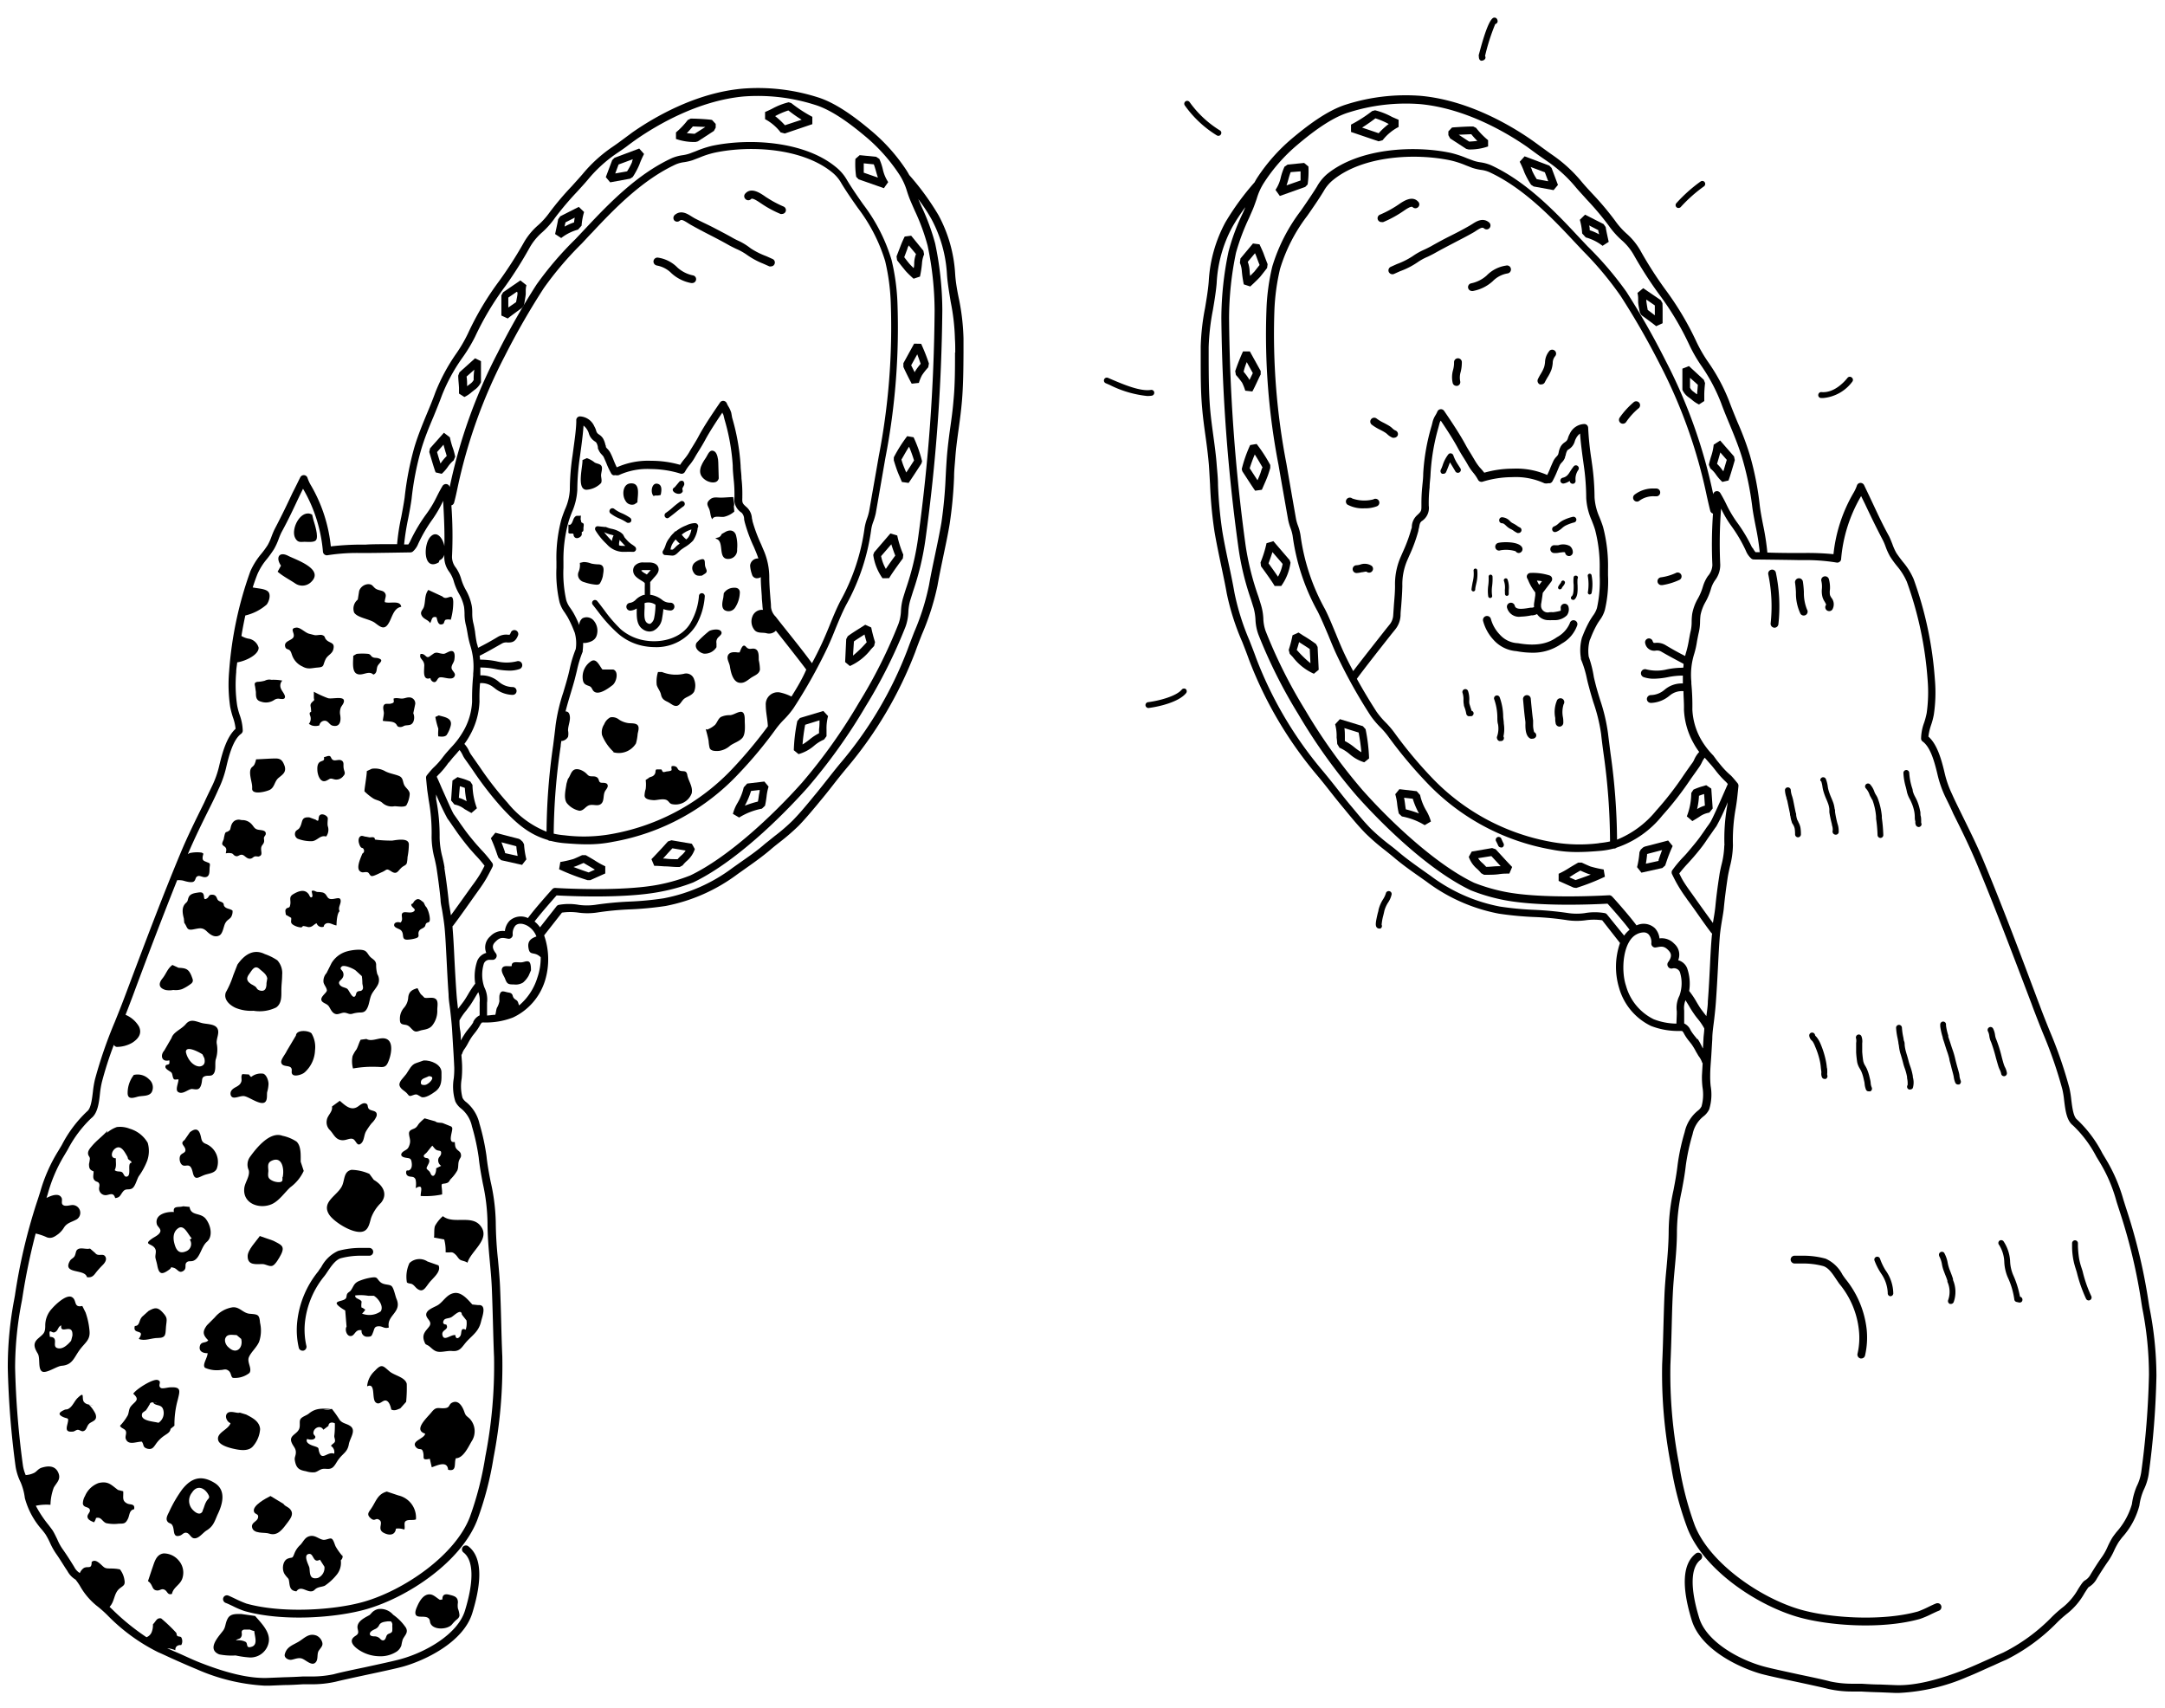 <svg id="Layer_1" data-name="Layer 1" xmlns="http://www.w3.org/2000/svg" viewBox="0 0 278 219.33"><title>buzz</title><path d="M160.53,57.14a17.12,17.12,0,0,0-1.08,3.08l.07.28c.15.22,1.4,2.17,1.65,2.5l.86-.12.3-.69c.16-.36.31-.7.46-1.11s.32-1,.32-1l0-.38A19.12,19.12,0,0,0,161.36,57Zm1.32,3.6c-.12.34-.25.63-.38.92l-1-1.54a18.54,18.54,0,0,1,.65-1.77c.36.55.75,1.24,1,1.66C162,60.2,161.94,60.49,161.85,60.74Z"/><path d="M161.86,72.21l.06.49s1.34,1.81,1.75,2.53l.85,0a6.68,6.68,0,0,0,1.19-3l-.12-.33-2.08-2.42-.88.26A14.27,14.27,0,0,1,161.86,72.21Zm1.53-1.33,1.31,1.52a5.24,5.24,0,0,1-.6,1.64c-.42-.62-.95-1.35-1.21-1.71C163,72,163.22,71.44,163.39,70.88Z"/><path d="M165.61,83.94l.39.41a7,7,0,0,0,2.71,2.15l.62-.51-.14-2.93-.2-.37a19.21,19.21,0,0,0-1.63-1.08l-.62-.4-.77.35a16.12,16.12,0,0,1-.49,1.88Zm1.2-1.5h0c.45.29,1,.63,1.37.89l.09,1.82a14,14,0,0,1-1.56-1.49l-.2-.22C166.6,83.2,166.71,82.82,166.81,82.44Z"/><path d="M171.71,95.52,172,96a5.21,5.21,0,0,1,1.28.8,5.06,5.06,0,0,0,1.9,1.07l.62-.5a22.54,22.54,0,0,0-.45-3.75l-.35-.39-2.95-.9-.61.66a5.75,5.75,0,0,1,.19,1.72C171.68,95,171.69,95.27,171.71,95.52Zm2.75-1.47c.16.89.28,1.7.35,2.53a7.06,7.06,0,0,1-.88-.62,7,7,0,0,0-1.24-.82c0-.16,0-.33,0-.51,0-.39,0-.78-.06-1.15Z"/><path d="M179.62,104.45l.39.37a8.74,8.74,0,0,1,2.93,1.12l.8-.47a5.93,5.93,0,0,0-.6-1.4,6.69,6.69,0,0,1-.79-2l-.44-.49-2.22-.26-.53.65a6.77,6.77,0,0,1,.25,1.3A9.57,9.57,0,0,0,179.62,104.45Zm1.79-1.9a9.41,9.41,0,0,0,.8,1.89,13.38,13.38,0,0,0-1.69-.53c-.05-.26-.08-.51-.11-.75s-.07-.49-.12-.74Z"/><path d="M189.62,111.51a4.2,4.2,0,0,1,.57.6l.37.2h.35c.49,0,1.05,0,1.59-.08s.93-.07,1.31-.07l.36-.85c-.56-.58-.89-.94-1.32-1.41l-.8-.87-.45-.15-2.62.45-.38.68A3.53,3.53,0,0,0,189.62,111.51Zm1.88-1.6.62.67.58.63-.27,0c-.55,0-1.11.09-1.6.08a5.26,5.26,0,0,0-.53-.53,2.83,2.83,0,0,1-.5-.58Z"/><path d="M202.41,114a28.86,28.86,0,0,0,3.67-1.44l-.16-.93a14.5,14.5,0,0,1-1.68-.38c-.3-.11-1.13-.5-1.13-.5l-.46,0s-.87.5-1.15.68a11.2,11.2,0,0,1-1.36.75l0,.92,1.93.86Zm-.38-1.7c.18-.12.62-.37.9-.53.28.13.76.34,1,.42l.33.1c-.78.3-1.6.58-1.95.7l-.8-.36Z"/><path d="M213.46,111.44l.36-.32.13-.38a19.94,19.94,0,0,1,.83-2.12l-.58-.71c-1,.27-3,.78-3,.78l-.22.11-.3.28-.16.32a11.72,11.72,0,0,1-.31,1.93l.56.71Zm-2-1.75.08-.06,1.88-.49c-.16.43-.32.87-.45,1.27l0,.12-1.63.36C211.42,110.46,211.47,110,211.5,109.69Z"/><path d="M218.19,104.88a3,3,0,0,1,1.3-.55l.43-.53-.18-2.55-.65-.44-.39.12a7.83,7.83,0,0,0-1.25.45l-.28.43a8.43,8.43,0,0,1-.57,3l.71.61Zm0-2.72c.2-.08.41-.15.63-.22l.1,1.49a3.71,3.71,0,0,0-1,.45A9.38,9.38,0,0,0,218.16,102.16Z"/><path d="M159.9,50.16l.91.1c.37-.66,1-2.11,1.07-2.17l0-.46-1.39-2.51h-.88a26.31,26.31,0,0,0-1,2.53l.09.49a10.13,10.13,0,0,1,.8,1A6.62,6.62,0,0,1,159.9,50.16Zm.19-3.67.78,1.41c-.11.22-.27.57-.45.92a.41.41,0,0,0,0-.09,7.66,7.66,0,0,0-.73-1C159.76,47.38,159.92,46.91,160.09,46.49Z"/><path d="M161.73,31.37l-.84-.11-1.61,1.93-.07.56a3.24,3.24,0,0,1,.25,1.07,14,14,0,0,0,.25,1.69l.83.27s.88-.8,1.28-1.25c.2-.24.88-1.12.88-1.12l.07-.49s-.39-1-.5-1.32S161.74,31.4,161.73,31.37Zm-.66,3.5-.54.55a4.29,4.29,0,0,1-.07-.63,3.81,3.81,0,0,0-.24-1.17l.93-1.11c.07.16.14.31.18.43s.28.76.41,1.08Z"/><path d="M167.46,20.92l-2.12.21-.4.27a7.88,7.88,0,0,0-.47,1.34,4.69,4.69,0,0,1-.69,1.64l.56.78L167.6,24l.31-.32a12,12,0,0,0,.1-2.3ZM167,23.17l-1.8.63c.09-.26.17-.53.24-.79s.18-.63.29-.91L167,22C167,22.44,167,22.9,167,23.17Z"/><path d="M178.72,15a8.92,8.92,0,0,0-2.15-.84l-.38.1A17.59,17.59,0,0,1,173.48,16l0,.94,3.53,1.2.53-.14a6.18,6.18,0,0,1,2.05-1.7l0-.92C179.34,15.27,179,15.13,178.72,15Zm-1.67,2.11-2.15-.73c.68-.42,1.39-.94,1.71-1.19a9.91,9.91,0,0,1,1.67.71l.06,0A9.74,9.74,0,0,0,177.05,17.08Z"/><path d="M189.54,16.42l-.37-.18H189c-.81,0-2.48.12-2.55.13l-.47.5v.48l.23.42,2.06,1.34.3.08a7.06,7.06,0,0,0,2.51-.39V18A9.94,9.94,0,0,1,189.54,16.42Zm-.89,1.76-1.34-.88,1.61-.07a10.11,10.11,0,0,0,.78.86C189.38,18.13,189,18.16,188.65,18.18Z"/><path d="M198.94,21.26l-3.17-1.19-.63.7a11.71,11.71,0,0,1,.61,1.39,10.74,10.74,0,0,0,.85,1.56l.33.22,2.56.47.56-.67-.82-2.18ZM197.33,23a7.74,7.74,0,0,1-.62-1.14c0-.12-.1-.27-.16-.42l1.82.68.43,1.15Z"/><path d="M205.91,28.77l-2.38-1.21-.67.66a8.1,8.1,0,0,1,.3,1.75l.46.51a6.17,6.17,0,0,1,2.16,1.08l.79-.51s-.32-1.39-.39-1.9Zm-1.78.79c0-.18,0-.4-.08-.62l1.18.61c0,.16.07.35.11.54A6.45,6.45,0,0,0,204.13,29.56Z"/><path d="M213.47,38.92l-.22-.39L211,37l-.74.61a2.88,2.88,0,0,1,.09.72c0,.15,0,.3,0,.42,0,.38.23,1.41.23,1.41l.2.31c.43.31,1.6,1.16,1.88,1.41l.83-.38c0-.65,0-1.25,0-1.86Zm-1.89.87c-.06-.3-.15-.87-.18-1.13,0-.06,0-.13,0-.2l1.09.75,0,.48,0,.79Z"/><path d="M216.87,47l-.84.33c0,.38,0,2.32,0,2.54l0,.17a2.31,2.31,0,0,0,.85,1l.35.27a4.08,4.08,0,0,0,.93.62l.68-.44,0-.75c0-.53.05-1.07.1-1.56l-.16-.42Zm1,3.61,0,0-.41-.32a1.31,1.31,0,0,1-.45-.52c0-.38,0-.84,0-1.26l1,.89C218,49.76,217.94,50.18,217.92,50.6Z"/><path d="M220.88,56.56l-.83.53a6.8,6.8,0,0,1-.36,1.59c-.12.41-.22.76-.26,1l.2.47a3.64,3.64,0,0,1,.74.82,5.85,5.85,0,0,0,.79.9l.79-.18c.17-.41.75-2.4.81-2.62l-.1-.47Zm.41,3.95-.12-.15a5.61,5.61,0,0,0-.69-.81l.17-.58c.1-.33.18-.62.25-.88l.83.95C221.59,59.5,221.43,60.06,221.29,60.51Z"/><path d="M233.82,51.1l.31,0A5.23,5.23,0,0,0,237.85,49a.37.37,0,0,0-.06-.52.38.38,0,0,0-.53,0c-.48.61-1.78,2-3.37,1.86a.38.38,0,0,0-.41.33A.37.37,0,0,0,233.82,51.1Z"/><path d="M215.54,26.7a.39.39,0,0,0,.27-.11,18.82,18.82,0,0,1,3-2.67.39.39,0,0,0,.08-.53.37.37,0,0,0-.52-.09,19.28,19.28,0,0,0-3.1,2.77.37.37,0,0,0,0,.53A.35.35,0,0,0,215.54,26.7Z"/><path d="M190.17,7.79a.18.18,0,0,0,.1,0,.55.55,0,0,0,.42-.22.35.35,0,0,0,0-.38A26.41,26.41,0,0,1,192,3.09h0a.38.38,0,0,0,.3-.44c-.06-.29-.23-.4-.43-.39-.84,0-1.95,4.78-2,4.83C189.92,7.3,189.84,7.66,190.17,7.79Z"/><path d="M156.45,17.44a.37.37,0,0,0,.32-.19.36.36,0,0,0-.13-.51,13.37,13.37,0,0,1-3.9-3.65.38.38,0,0,0-.52-.07.37.37,0,0,0-.08.52,14.06,14.06,0,0,0,4.12,3.85A.41.41,0,0,0,156.45,17.44Z"/><path d="M147.9,50.8a.38.38,0,0,0,.31-.44.37.37,0,0,0-.43-.3c-1.36.22-3.54-.71-5-1.33l-.51-.22a.37.37,0,1,0-.29.69l.51.22a13.85,13.85,0,0,0,4.81,1.42A3.6,3.6,0,0,0,147.9,50.8Z"/><path d="M151.76,88.52c-.72.89-3,1.46-4.34,1.63a.38.38,0,0,0-.33.42.39.39,0,0,0,.38.33h0c1.36-.17,3.9-.76,4.83-1.91a.38.38,0,0,0-.05-.53A.39.39,0,0,0,151.76,88.52Z"/><path d="M178.38,114.41a.37.37,0,0,0-.43.3,3.08,3.08,0,0,1-.37.77,4.65,4.65,0,0,0-.57,1.33c0,.12-.06.29-.11.48-.22.95-.31,1.43-.17,1.7a.4.4,0,0,0,.36.22.32.32,0,0,0,.16,0,.35.35,0,0,0,.16-.48,6.49,6.49,0,0,1,.22-1.22c.05-.21.1-.4.12-.53a3.83,3.83,0,0,1,.48-1.09,3,3,0,0,0,.45-1A.37.37,0,0,0,178.38,114.41Z"/><path d="M192.31,108.41l.08.18a.39.39,0,0,0,.34.21.29.29,0,0,0,.16,0,.37.37,0,0,0,.18-.5l-.09-.18c-.07-.15-.11-.23-.2-.44a.37.37,0,1,0-.69.29C192.19,108.16,192.23,108.24,192.31,108.41Z"/><path d="M189.43,73a.24.24,0,0,0-.21.28,4.34,4.34,0,0,1-.13,1.51c-.05.29-.11.58-.14.87a.25.25,0,0,0,.23.27h0a.25.25,0,0,0,.25-.23c0-.26.08-.53.14-.81a5,5,0,0,0,.12-1.69A.24.24,0,0,0,189.43,73Z"/><path d="M191.4,76.77h0a.25.25,0,0,0,.2-.29,4.37,4.37,0,0,1,0-1.25,7.24,7.24,0,0,0,.05-1.22.26.26,0,0,0-.28-.23.25.25,0,0,0-.22.27,6.3,6.3,0,0,1-.05,1.13,5,5,0,0,0,0,1.4A.25.25,0,0,0,191.4,76.77Z"/><path d="M193.25,76.26a.24.24,0,0,0,.24.24h0a.24.24,0,0,0,.24-.26c0-.13,0-.29,0-.45a3,3,0,0,0-.16-1.41.24.24,0,0,0-.33-.1.25.25,0,0,0-.11.34,2.59,2.59,0,0,1,.1,1.15C193.25,76,193.24,76.11,193.25,76.26Z"/><path d="M200.46,74.75a1.08,1.08,0,0,1-.13.2,1.73,1.73,0,0,0-.25.39.25.25,0,0,0,.14.32l.1,0a.25.25,0,0,0,.23-.16,1.26,1.26,0,0,1,.18-.27,1,1,0,0,0,.22-.39.26.26,0,0,0-.19-.3A.25.25,0,0,0,200.46,74.75Z"/><path d="M202.37,73.91a.25.25,0,0,0-.3.18,4.15,4.15,0,0,0,0,1c0,.56,0,1.27-.25,1.46a.25.25,0,0,0-.06.35.26.26,0,0,0,.21.11.24.24,0,0,0,.14,0c.5-.34.48-1.16.46-1.88a5.11,5.11,0,0,1,0-.84A.24.24,0,0,0,202.37,73.91Z"/><path d="M203.9,76a.26.26,0,0,0,.16.32h.08a.25.25,0,0,0,.23-.17,5.91,5.91,0,0,0,0-2.27.24.24,0,0,0-.28-.22.25.25,0,0,0-.21.28A6.11,6.11,0,0,1,203.9,76Z"/><path d="M188.94,91.24c0-.16-.09-.31-.13-.46s-.1-.31-.14-.47a2.42,2.42,0,0,1,0-.48,3.26,3.26,0,0,0-.16-1.1.37.37,0,0,0-.47-.24.37.37,0,0,0-.24.47,2.59,2.59,0,0,1,.12.87,2.94,2.94,0,0,0,.05.65c0,.17.1.35.15.52a4.61,4.61,0,0,1,.16.64.39.39,0,0,0,.28.31.64.64,0,0,0,.2,0l.18,0a.38.38,0,0,0,.27-.46A.39.39,0,0,0,188.94,91.24Z"/><path d="M193.1,92.91c0-.27-.06-.58-.08-.89a7.48,7.48,0,0,0-.46-2.52.38.38,0,0,0-.5-.18.37.37,0,0,0-.18.5,7.13,7.13,0,0,1,.39,2.25c0,.33,0,.65.09.94a3.13,3.13,0,0,1-.13,1.56.36.36,0,0,0,0,.25c.07.24.26.36.42.32h.09a.36.36,0,0,0,.36-.28.37.37,0,0,0-.05-.31A4.26,4.26,0,0,0,193.1,92.91Z"/><path d="M197,94a3.06,3.06,0,0,1-.14-1c0-.2,0-.37,0-.5-.1-.7-.16-1.37-.24-2.15l-.06-.65a.49.49,0,0,0-.54-.45.5.5,0,0,0-.45.55l.06.64c.07.8.14,1.49.24,2.21a3.67,3.67,0,0,1,0,.4c0,.68.08,1.54.68,1.79a.57.57,0,0,0,.22,0,.5.5,0,0,0,.47-.28A.45.45,0,0,0,197,94Z"/><path d="M200.65,89.73a.51.51,0,0,0-.7.14,3.83,3.83,0,0,0-.25,2.3c0,.22,0,.44.05.63a.51.51,0,0,0,.5.49h0a.5.5,0,0,0,.49-.52c0-.21,0-.45-.05-.69a3.36,3.36,0,0,1,.09-1.66A.5.5,0,0,0,200.65,89.73Z"/><path d="M174.65,72.49a2,2,0,0,1-.46.08.5.5,0,0,0,0,1h0a3.11,3.11,0,0,0,.65-.1c.22,0,.56-.13.65-.06a.5.5,0,0,0,.7-.07.49.49,0,0,0-.07-.7A1.64,1.64,0,0,0,174.65,72.49Z"/><path d="M176.37,64.11a4.7,4.7,0,0,1-2.73-.11.5.5,0,0,0-.63.78,4.1,4.1,0,0,0,2.2.48A4.19,4.19,0,0,0,176.8,65a.5.5,0,1,0-.43-.9Z"/><path d="M179.21,55.28a1.22,1.22,0,0,1-.4-.27,2.49,2.49,0,0,0-.5-.38c-.2-.12-.4-.22-.6-.33a5.43,5.43,0,0,1-.94-.56.5.5,0,0,0-.63.78,6.19,6.19,0,0,0,1.11.67c.18.1.37.19.54.3a1.86,1.86,0,0,1,.35.26,2.14,2.14,0,0,0,.68.45.48.48,0,0,0,.2,0,.51.51,0,0,0,.46-.31A.49.49,0,0,0,179.21,55.28Z"/><path d="M187.19,46a.5.5,0,0,0-.48.51,3.56,3.56,0,0,1-.13,1,3.34,3.34,0,0,0-.05,1.63.49.49,0,0,0,.48.4l.11,0a.49.49,0,0,0,.38-.59,2.52,2.52,0,0,1,.06-1.2,4.91,4.91,0,0,0,.15-1.21A.5.5,0,0,0,187.19,46Z"/><path d="M198.93,45.08a2.36,2.36,0,0,0-.54,1.44,3.34,3.34,0,0,1-.12.63,4.93,4.93,0,0,1-.43.86,7.37,7.37,0,0,0-.37.68.51.51,0,0,0,.25.66.54.54,0,0,0,.21,0,.49.49,0,0,0,.45-.3c.1-.2.21-.39.32-.58a5.29,5.29,0,0,0,.51-1,3.86,3.86,0,0,0,.17-.85,1.36,1.36,0,0,1,.31-.89.5.5,0,1,0-.76-.66Z"/><path d="M210.38,52.44a.5.5,0,0,0-.57-.83,10.55,10.55,0,0,0-1.83,2,.5.5,0,0,0,.12.7.52.52,0,0,0,.29.09.51.51,0,0,0,.41-.21A8.62,8.62,0,0,1,210.38,52.44Z"/><path d="M213.18,63.21a.5.5,0,0,0-.51-.49h-.21a3.89,3.89,0,0,0-2.56.78.5.5,0,0,0,.29.9.47.47,0,0,0,.3-.1,3,3,0,0,1,2-.58h.24A.49.49,0,0,0,213.18,63.21Z"/><path d="M215.13,73.59a6.61,6.61,0,0,1-1.84.53.5.5,0,0,0,.09,1h.08a8.26,8.26,0,0,0,2.19-.67.5.5,0,1,0-.52-.85Z"/><path d="M192.67,70.65a4.23,4.23,0,0,1,1.94.12A.52.52,0,0,0,195,71a.51.51,0,0,0,.28-.09.49.49,0,0,0,.13-.69c-.5-.75-2.59-.65-3.06-.51a.5.5,0,0,0-.33.62A.48.48,0,0,0,192.67,70.65Z"/><path d="M199.51,71a2.33,2.33,0,0,0,.77-.06c.19,0,.59-.11.69,0a.5.5,0,0,0,.5.45h.05a.5.5,0,0,0,.44-.55,1,1,0,0,0-.39-.74A1.84,1.84,0,0,0,200.1,70a3.31,3.31,0,0,1-.46,0,.51.51,0,0,0-.56.43A.49.49,0,0,0,199.51,71Z"/><path d="M177.43,28.51a.43.43,0,0,0,.19,0,14.09,14.09,0,0,0,2.3-1.22l.27-.18c.28-.19,1-.71,1.2-.52a.5.5,0,0,0,.71,0,.49.49,0,0,0,0-.7c-.77-.84-1.91-.05-2.52.37l-.24.16a13.77,13.77,0,0,1-2.14,1.14.49.49,0,0,0-.27.65A.5.5,0,0,0,177.43,28.51Z"/><path d="M189.57,29.61c.61-.39.79-.45,1-.28a.49.49,0,0,0,.7-.06.51.51,0,0,0-.06-.71c-.8-.67-1.63-.14-2.17.21l-.33.2c-.83.48-1.66.91-2.5,1.33s-1.64.85-2.46,1.32q-.41.22-.84.42a8.55,8.55,0,0,0-1.53.86,9.91,9.91,0,0,1-2,1l-.8.36a.5.5,0,0,0-.25.66.52.52,0,0,0,.67.25l.78-.35A9.88,9.88,0,0,0,182,33.69a7.23,7.23,0,0,1,1.35-.74c.31-.15.62-.3.9-.46.82-.46,1.63-.88,2.43-1.3s1.69-.87,2.53-1.35Z"/><path d="M193.38,34.1a4.33,4.33,0,0,0-2.49,1.28,4.29,4.29,0,0,1-2,1,.5.5,0,0,0-.37.6.51.51,0,0,0,.49.38h.12a5.14,5.14,0,0,0,2.55-1.26,3.45,3.45,0,0,1,1.92-1,.51.51,0,0,0,.41-.58A.5.5,0,0,0,193.38,34.1Z"/><path d="M202.19,79.65a.48.48,0,0,0-.61.35,3.68,3.68,0,0,1-1.66,1.81c-1.27.91-2.83,1.15-5,.77a3.3,3.3,0,0,1-2.34-1.11,4.69,4.69,0,0,1-1.14-2,.5.5,0,0,0-1,.26,5.74,5.74,0,0,0,1.35,2.43,4.36,4.36,0,0,0,2.93,1.44,11.52,11.52,0,0,0,2,.2,6.35,6.35,0,0,0,3.8-1.16,4.35,4.35,0,0,0,2-2.34A.5.5,0,0,0,202.19,79.65Z"/><path d="M196.19,74.4a6.3,6.3,0,0,0,.95,1.66c0,.13,0,.25,0,.37-.05.33-.09.66-.16,1.06a.5.5,0,0,0,0,.12.41.41,0,0,0,0,.21.55.55,0,0,1,0,.12.74.74,0,0,1-.28.08l-.19,0c-1.15.21-1.88.24-2-.24a.5.5,0,1,0-1,.23,1.58,1.58,0,0,0,1.77,1.16,7.65,7.65,0,0,0,1.38-.17l.18,0a2,2,0,0,0,.53-.16,1.73,1.73,0,0,0,1.52.78,1.77,1.77,0,0,0,.32,0l.4,0A2.22,2.22,0,0,0,201.2,79a1.28,1.28,0,0,0,.21-1.07.5.5,0,0,0-1,.18c0,.13,0,.24,0,.28s-.65.18-1,.21a3.15,3.15,0,0,0-.44,0,.86.86,0,0,1-1.09-.77c0-.08,0-.16,0-.24.07-.35.11-.69.16-1l.06-.47,1.11-1.47a.53.53,0,0,0,.08-.44.5.5,0,0,0-.32-.33,7,7,0,0,0-2.47-.32.49.49,0,0,0-.39.24.47.47,0,0,0,0,.46Zm1.81.22-.36.47a5.64,5.64,0,0,1-.29-.55C197.57,74.56,197.79,74.58,198,74.62Z"/><path d="M187.23,59.67a5.23,5.23,0,0,1-.61-1.2.38.38,0,0,0-.29-.26.36.36,0,0,0-.36.13,4.5,4.5,0,0,0-.71,1.35,4.78,4.78,0,0,1-.26.64.39.39,0,0,0,.18.5l.16,0a.38.38,0,0,0,.34-.21c.11-.24.2-.47.29-.7s.14-.38.22-.56c.13.23.27.45.4.67s.21.34.3.51a.38.38,0,0,0,.66-.37Z"/><path d="M202.08,59.87a5.68,5.68,0,0,0-.43.61c-.27.43-.46.74-1,.86a.39.39,0,0,0-.28.46.38.38,0,0,0,.46.27,2.1,2.1,0,0,0,.74-.33.13.13,0,0,0,0,.06.38.38,0,0,0,.37.31H202a.37.37,0,0,0,.31-.43,2,2,0,0,1,.36-1.35.38.38,0,0,0-.09-.51A.36.36,0,0,0,202.08,59.87Z"/><path d="M192.86,67.18c.2,0,.32.12.53.31a2.19,2.19,0,0,0,.55.41,2,2,0,0,1,.44.26,3,3,0,0,0,.47.27.32.32,0,0,0,.14,0,.38.38,0,0,0,.35-.23.37.37,0,0,0-.2-.49,2.06,2.06,0,0,1-.33-.2,3.8,3.8,0,0,0-.55-.33,1.21,1.21,0,0,1-.36-.27,1.52,1.52,0,0,0-1-.5.36.36,0,0,0-.39.35A.37.37,0,0,0,192.86,67.18Z"/><path d="M199.66,68.3l.13,0a2.49,2.49,0,0,0,.78-.49,2.41,2.41,0,0,1,.42-.31,5.56,5.56,0,0,1,1.16-.43.37.37,0,0,0,.25-.46.38.38,0,0,0-.47-.25,5.59,5.59,0,0,0-1.31.49,2.91,2.91,0,0,0-.53.39,1.67,1.67,0,0,1-.55.35.38.38,0,0,0,.12.73Z"/><path d="M238.91,174.41H239a.49.49,0,0,0,.49-.41,10.25,10.25,0,0,0,.2-3.35,12.43,12.43,0,0,0-2.71-6.44c-.13-.17-.26-.36-.39-.55a4.55,4.55,0,0,0-2.16-2.06,10.79,10.79,0,0,0-3.06-.38l-.91,0a.5.5,0,0,0-.53.47.52.52,0,0,0,.48.53l.94,0a9.93,9.93,0,0,1,2.77.33c.68.22,1.17.95,1.64,1.66l.41.6a11.08,11.08,0,0,1,2.52,5.93,9,9,0,0,1-.18,3.09A.51.51,0,0,0,238.91,174.41Z"/><path d="M276,167.85l-.09-.55a72.52,72.52,0,0,0-2.79-11.83c-.17-.52-.32-1-.46-1.44a21,21,0,0,0-2.24-5.19l-.45-.75a15.87,15.87,0,0,0-3.25-4.34c-.48-.36-.62-1.51-.75-2.52a12.75,12.75,0,0,0-.25-1.56,55.93,55.93,0,0,0-2.55-7.37c-.4-1-.81-2-1.25-3.2l-.2-.52c-2.45-6.53-4.57-12.16-7-18-.94-2.26-2-4.34-3.08-6.55-.34-.7-.69-1.4-1-2.11a13,13,0,0,1-.92-2.61c-.44-1.9-1-3.78-2.1-4.74a7,7,0,0,1,.35-1.5,8.92,8.92,0,0,0,.35-1.35,19.16,19.16,0,0,0,.13-4.5,47.51,47.51,0,0,0-2.73-12.88,8.75,8.75,0,0,0-1.39-2.22c-.3-.39-.59-.76-.84-1.15a7.09,7.09,0,0,1-.49-1.1c-.14-.35-.27-.69-.42-1-1-1.81-1.65-3.29-2.27-4.59-.33-.71-.65-1.37-.95-2a.52.52,0,0,0-.5-.28.49.49,0,0,0-.43.37,5.26,5.26,0,0,1-.48,1,19.65,19.65,0,0,0-2.52,7.78A34.27,34.27,0,0,0,231.5,71h-.56c-.67,0-2.58,0-4-.06a31.8,31.8,0,0,0-.54-3.51c-.16-.81-.32-1.64-.43-2.48a38.07,38.07,0,0,0-1.27-6.49c-.45-1.49-1-2.92-1.61-4.3-.37-.9-.74-1.8-1.08-2.72a23.82,23.82,0,0,0-2.63-4.9,18.31,18.31,0,0,1-1.54-2.65,38.3,38.3,0,0,0-4-6.72,50,50,0,0,1-3.09-4.8A8.56,8.56,0,0,0,208.87,30a9.75,9.75,0,0,1-1.5-1.69,37.1,37.1,0,0,0-2.89-3.43c-.51-.55-1-1.08-1.39-1.55a18.24,18.24,0,0,0-3.8-3.47c-.46-.32-.92-.66-1.39-1s-.84-.62-1.26-.91c-2.68-1.86-8.09-5.07-14.16-5.64a25.2,25.2,0,0,0-9.6,1.1c-2.53.78-5.2,2.88-7,4.39a23.3,23.3,0,0,0-4.43,5,6.57,6.57,0,0,0-.35.6h0a33.56,33.56,0,0,0-3.75,5.14,18,18,0,0,0-2.14,7.59c-.08,1.06-.27,2.19-.47,3.4a29.8,29.8,0,0,0-.56,4.93c0,.57,0,1.15,0,1.73,0,2.09,0,4.26.19,6.28.1,1.17.26,2.35.42,3.49s.34,2.51.44,3.76c.06.84.1,1.67.15,2.48a53.94,53.94,0,0,0,.56,6c.24,1.42.54,2.85.83,4.24s.53,2.48.75,3.73a31.5,31.5,0,0,0,2,6.26c.29.74.58,1.48.85,2.24a51.27,51.27,0,0,0,8.87,15c.57.68,1.12,1.38,1.67,2.08s1.12,1.41,1.69,2.09l.46.56c.73.88,1.42,1.71,2.28,2.59a27.61,27.61,0,0,0,2.4,2.09c.42.33.83.66,1.24,1,1.08.92,2.24,1.74,3.37,2.53l.82.58a22.4,22.4,0,0,0,9.28,4.11,42.24,42.24,0,0,0,4.47.43,37.7,37.7,0,0,1,4.39.42,8.43,8.43,0,0,0,2.3,0,7.54,7.54,0,0,1,2.12,0l2.29,2.92a9.33,9.33,0,0,0-.12,5.76,7.77,7.77,0,0,0,4.1,4.89,9.65,9.65,0,0,0,3.81.64h0a.47.47,0,0,0,.17,0,1,1,0,0,1,.27.37,6.36,6.36,0,0,0,.69,1l.26.33a8.23,8.23,0,0,1,.6,1l.18.3a2.3,2.3,0,0,0,.21.33,2.59,2.59,0,0,1,.37.72s.05.07.07.11l-.09,1.57a11.13,11.13,0,0,0,.07,1.49,5.72,5.72,0,0,1-.12,2.46,1.59,1.59,0,0,1-.49.57,4.87,4.87,0,0,0-1.68,2.75,27.18,27.18,0,0,0-.9,4.16c-.13,1.14-.33,2.22-.53,3.27a25.63,25.63,0,0,0-.62,5.14c0,1.63-.14,3.27-.28,4.85-.11,1.13-.21,2.29-.26,3.44-.06,1.46-.1,2.87-.14,4.28s-.08,3.08-.16,4.67a61.39,61.39,0,0,0,1.14,13,41.4,41.4,0,0,0,2.09,8c2.07,5.36,8.88,9.9,14.23,11.44,3.95,1.13,10.78,1.61,15.65.24a11.35,11.35,0,0,0,1.48-.63c.37-.17.71-.34.94-.42a.51.51,0,0,0,.3-.65.5.5,0,0,0-.64-.29c-.25.09-.63.27-1,.45a13.22,13.22,0,0,1-1.33.58c-4.52,1.27-11.23.87-15.1-.24-5.2-1.5-11.69-6-13.58-10.84a41.08,41.08,0,0,1-2-7.8,60.67,60.67,0,0,1-1.12-12.75c.07-1.6.12-3.15.16-4.7s.07-2.81.14-4.25c.05-1.14.15-2.29.25-3.4.15-1.61.3-3.27.29-4.95a25.76,25.76,0,0,1,.6-5c.2-1.06.41-2.17.54-3.34a26.42,26.42,0,0,1,.87-4,3.87,3.87,0,0,1,1.37-2.27,2.52,2.52,0,0,0,.76-.92,6.38,6.38,0,0,0,.19-3,11.18,11.18,0,0,1-.06-1.36c0-.9.1-1.79.15-2.69l.12-2c0-.81.15-1.7.25-2.57s.16-1.45.21-2.13c.12-1.67.2-3.17.27-4.54s.14-2.79.24-4c.07-.74.18-1.42.29-2.08s.19-1.08.23-1.57c.12-1.21.27-2.38.5-3.92.07-.41.17-.85.27-1.3a11.62,11.62,0,0,0,.39-2.76,22.83,22.83,0,0,1,.36-4.75c.06-.37.12-.76.17-1.17s.18-1.67.18-1.67a.52.52,0,0,0-.11-.36c-.06-.07-.6-.74-.87-1A9.93,9.93,0,0,1,221,98.29l-.54-.66L220,97a10.21,10.21,0,0,1-1.54-2,8.55,8.55,0,0,1-1.15-3.9,30,30,0,0,0-.13-3.34l0-.24a9,9,0,0,1,.37-3.58,11.11,11.11,0,0,0,.36-1.63c.08-.4.15-.79.22-1.08a6.56,6.56,0,0,0,.17-1.43,8.1,8.1,0,0,1,.06-.84,5.66,5.66,0,0,1,.65-1.7,7.94,7.94,0,0,0,.69-1.66,3.63,3.63,0,0,1,.54-1.12,3.22,3.22,0,0,0,.65-2A57.53,57.53,0,0,1,221,65.3a13.84,13.84,0,0,0,1.33,2.25,18.48,18.48,0,0,1,1.86,3.18,2.58,2.58,0,0,0,.71,1,.51.51,0,0,0,.29.1s4.65.05,5.77.08h.57a24.58,24.58,0,0,1,4.27.31.48.48,0,0,0,.4-.08.45.45,0,0,0,.21-.34,19.06,19.06,0,0,1,2.47-7.94l.1-.17.49,1c.62,1.31,1.32,2.79,2.28,4.62a7.44,7.44,0,0,1,.38.89,7.93,7.93,0,0,0,.57,1.25,12.68,12.68,0,0,0,.9,1.24,8.25,8.25,0,0,1,1.25,2,46.74,46.74,0,0,1,2.67,12.61,19.16,19.16,0,0,1-.12,4.24,10,10,0,0,1-.32,1.22,6.13,6.13,0,0,0-.4,2.06.48.48,0,0,0,.2.38c1,.71,1.52,2.58,1.93,4.33a14.16,14.16,0,0,0,1,2.82c.35.71.7,1.41,1,2.11,1.1,2.19,2.12,4.27,3.05,6.5,2.4,5.77,4.52,11.39,7,17.91l.19.52c.45,1.18.86,2.23,1.26,3.22a55.63,55.63,0,0,1,2.51,7.25,11.59,11.59,0,0,1,.23,1.43c.16,1.27.32,2.58,1.13,3.2a15.1,15.1,0,0,1,3,4l.46.76a19.43,19.43,0,0,1,2.13,5c.14.45.3.93.47,1.46a71.11,71.11,0,0,1,2.75,11.67l.09.56a43.85,43.85,0,0,1,.86,8.57,108.18,108.18,0,0,1-1,12.55,6.18,6.18,0,0,1-.58,1.78,9,9,0,0,0-.61,2.28,9.17,9.17,0,0,1-2,3.6c-.23.3-.42.55-.52.71a11.24,11.24,0,0,0-.59,1.13,7.25,7.25,0,0,1-.7,1.28c-.57.79-1.07,1.6-1.49,2.29a1.93,1.93,0,0,1-.72.77c-.25.14-.46.46-.87,1.1a8.13,8.13,0,0,1-1.86,2.26,16,16,0,0,0-1.53,1.34,23.2,23.2,0,0,1-6.22,4.56c-.52.23-1.08.48-1.65.75-1.09.49-2.21,1-3.3,1.44-3.69,1.44-6.6,2.09-8.89,2l-2-.08c-.78,0-1.56-.05-2.38-.1l-1.09,0a13.42,13.42,0,0,1-2.91-.29c-.77-.21-2.31-.54-3.94-.88-1.87-.41-3.81-.82-4.66-1.06-3.33-.92-7.34-3.26-8.24-6.21-1.18-3.84-1.12-6.5.18-7.48a.5.5,0,0,0-.61-.8c-1.7,1.29-1.88,4.18-.53,8.57,1.17,3.8,6.17,6.12,8.93,6.89.88.24,2.83.66,4.72,1.06,1.62.35,3.15.68,3.89.87a13.79,13.79,0,0,0,3.14.33l1.06,0c.83.05,1.62.08,2.41.1l1.94.08h.56a24.94,24.94,0,0,0,8.74-2.06c1.12-.44,2.26-1,3.36-1.47.56-.26,1.11-.51,1.63-.73a24.37,24.37,0,0,0,6.51-4.75,15.2,15.2,0,0,1,1.4-1.24,8.82,8.82,0,0,0,2.14-2.55c.2-.31.45-.7.52-.77a2.8,2.8,0,0,0,1.08-1.12c.41-.67.91-1.46,1.45-2.23a8.24,8.24,0,0,0,.79-1.43,10.09,10.09,0,0,1,.54-1c.09-.14.26-.36.46-.62a9.8,9.8,0,0,0,2.21-4.08,7.57,7.57,0,0,1,.55-2,7.12,7.12,0,0,0,.64-2,108.05,108.05,0,0,0,1-12.67A45.49,45.49,0,0,0,276,167.85Zm-69.64-50.43a.51.51,0,0,0-.26-.18,7.32,7.32,0,0,0-2.64,0,7.72,7.72,0,0,1-2,0,43.05,43.05,0,0,0-4.5-.43,40.13,40.13,0,0,1-4.37-.42,21.5,21.5,0,0,1-8.87-3.93l-.82-.58c-1.1-.78-2.25-1.59-3.3-2.48-.41-.35-.83-.69-1.25-1a27.85,27.85,0,0,1-2.32-2c-.83-.85-1.5-1.66-2.22-2.53l-.47-.56c-.56-.67-1.11-1.37-1.66-2.07s-1.12-1.41-1.69-2.1a50.05,50.05,0,0,1-8.7-14.67c-.27-.76-.57-1.51-.86-2.26a31.42,31.42,0,0,1-1.91-6.07c-.22-1.26-.48-2.51-.75-3.77s-.59-2.8-.82-4.19a54.16,54.16,0,0,1-.55-5.9c0-.83-.09-1.66-.16-2.5-.09-1.29-.27-2.58-.44-3.83s-.31-2.29-.41-3.43c-.17-2-.18-4.13-.19-6.2,0-.59,0-1.17,0-1.74a29.42,29.42,0,0,1,.54-4.76c.2-1.17.4-2.38.49-3.48a16.85,16.85,0,0,1,2-7.18,24.54,24.54,0,0,1,1.68-2.56c-.13.33-.28.67-.44,1a27.14,27.14,0,0,0-1.72,4.7,42.15,42.15,0,0,0-.92,8.54A231.24,231.24,0,0,0,159,70.15a35.06,35.06,0,0,0,1.62,6.78l.36,1.15a6.92,6.92,0,0,1,.23,1.46,6.37,6.37,0,0,0,.37,1.91,64.68,64.68,0,0,0,5.14,10.26,71.49,71.49,0,0,0,7.45,10.42c1.86,2.1,8.43,9.18,14.68,12.17a23.41,23.41,0,0,0,4.1,1.22c4.61.94,12,.58,13.47.5.51.56,2.08,2.33,2.83,3.35a3.58,3.58,0,0,0-.7.75Zm8.9,14a8.3,8.3,0,0,1-2.91-.56,6.8,6.8,0,0,1-3.56-4.3c-.68-2-.4-5.72,1.37-6.61a2,2,0,0,1,.89-.24.86.86,0,0,1,.65.26,1.54,1.54,0,0,1,.34,1.16.49.49,0,0,0,.17.39.47.47,0,0,0,.41.12c.62-.1,1-.26,1.57.32.42.42.56.82,0,1.58a.51.51,0,0,0,0,.57.51.51,0,0,0,.51.24.83.83,0,0,1,1,.43,4.71,4.71,0,0,1-.05,3.06,3.41,3.41,0,0,0-.34,2v.37Zm2.68,2-.28-.35a6.07,6.07,0,0,1-.58-.81,1.68,1.68,0,0,0-.82-.86l0-1.26v-.4a2.66,2.66,0,0,1,.17-1.32l.45.73a11.09,11.09,0,0,0,.63,1c.14.21.3.42.47.63a7.42,7.42,0,0,1,.86,1.26,0,0,0,0,1,0,0c0,.43-.08.85-.1,1.26s-.05.87-.07,1.31l-.07-.11A8.42,8.42,0,0,0,218,133.4Zm3.47-24.87a11.13,11.13,0,0,1-.37,2.52c-.11.47-.21.93-.27,1.36-.24,1.56-.39,2.75-.51,4-.05.47-.13,1-.22,1.51l-.09.56c-.84-1.15-1.75-2.42-2.52-3.51l-.2-.28c-.35-.48-.68-.94-1-1.45s-.46-.84-.6-1.12a17.1,17.1,0,0,1,1.16-1.35l.66-.74c.53-.62,1.13-1.34,1.57-2s.57-.82.77-1.11.35-.51.6-.85a26.78,26.78,0,0,0,1.46-3.1l-.09.61A24.38,24.38,0,0,0,221.43,108.53Zm-2.1-34.6a4.86,4.86,0,0,0-.66,1.41,7.22,7.22,0,0,1-.61,1.45,6.14,6.14,0,0,0-.75,2,7.59,7.59,0,0,0-.07,1A5.34,5.34,0,0,1,217.1,81c-.08.31-.15.72-.23,1.15a12.72,12.72,0,0,1-.33,1.49c-.06.19-.11.39-.16.58-.87-.44-1.63-.86-2.49-1.38a2.09,2.09,0,0,0-1.35-.3h-.19a.67.67,0,0,1-.16-.29.5.5,0,0,0-.93.36,1.17,1.17,0,0,0,1.35.92,1.08,1.08,0,0,1,.76.16c1,.58,1.81,1,2.81,1.54h0c0,.17,0,.33-.05.5a10.22,10.22,0,0,0-2.09.21,5.5,5.5,0,0,1-2.64,0,.5.5,0,0,0-.33,1,4,4,0,0,0,1.32.2,10.15,10.15,0,0,0,1.82-.21,9.23,9.23,0,0,1,1.88-.19q0,.43,0,.87v.14a3.36,3.36,0,0,0-2.23.71l-.09.07a2.79,2.79,0,0,1-1.77.71.52.52,0,0,0-.53.48.5.5,0,0,0,.48.52h.14a3.88,3.88,0,0,0,2.27-.91l.08-.06a2.4,2.4,0,0,1,1.73-.53c0,.77.08,1.44.06,2.35a9.64,9.64,0,0,0,1.27,4.39,8.1,8.1,0,0,0,.69,1.06,3.47,3.47,0,0,0-.65,1,2.08,2.08,0,0,1-.2.36c-.4.55-.77,1.08-1.13,1.6a40.53,40.53,0,0,1-3.57,4.6,12.54,12.54,0,0,1-5,3.7,82.51,82.51,0,0,0-.84-11.08c-.11-.88-.22-1.73-.32-2.56a23,23,0,0,0-1-4.26c-.19-.61-.38-1.23-.55-1.87-.1-.39-.19-.75-.27-1.1A14.47,14.47,0,0,0,204,84.3a5.29,5.29,0,0,1,.13-2.1l.13-.3a13,13,0,0,1,.83-1.77c.13-.22.25-.39.35-.54a3.93,3.93,0,0,0,.64-1.3,16,16,0,0,0,.4-4.42v-.8a19.68,19.68,0,0,0-.63-5.39c-.14-.46-.31-.88-.47-1.29a7.36,7.36,0,0,1-.63-2.54,31.73,31.73,0,0,0-.34-4.41l-.07-.51a38.9,38.9,0,0,1-.41-4,.52.52,0,0,0-.16-.36.49.49,0,0,0-.36-.13,2.13,2.13,0,0,0-1.85,1.27,2.56,2.56,0,0,0-.22.52,1,1,0,0,1-.19.38l-.2.16a1.66,1.66,0,0,0-.53.53,2.52,2.52,0,0,0-.28.81,2.33,2.33,0,0,1-.07.25,1.3,1.3,0,0,1-.2.26,2.25,2.25,0,0,0-.37.49c-.13.27-.26.57-.39.87a9.89,9.89,0,0,1-.44,1h0a9.86,9.86,0,0,0-4.4-.81h0a13.29,13.29,0,0,0-3.68.52A9.14,9.14,0,0,0,190,60a6.46,6.46,0,0,1-.58-.82l-.53-.89c-.24-.39-.49-.78-.69-1.16-.78-1.45-1.92-3.14-2.76-4.37a.5.5,0,0,0-.47-.22.49.49,0,0,0-.41.32,4,4,0,0,1-.21.41,3.08,3.08,0,0,0-.37.8l-.14.56a26.7,26.7,0,0,0-1.09,6.17c0,.57-.07,1.11-.12,1.64a21.11,21.11,0,0,0-.11,2.3v.17c0,.67,0,.73-.58,1.26a2.1,2.1,0,0,0-.65,1.38c0,.12,0,.24-.07.37a20,20,0,0,1-1.11,3l-.27.62a8.7,8.7,0,0,0-.71,3.67c0,.87-.08,1.65-.14,2.41l-.09,1.33a2.07,2.07,0,0,1-.47,1.24l-.46.57c-1,1.28-3.16,4-4.21,5.4-.43-.8-.84-1.6-1.2-2.38s-.72-1.65-1.05-2.46c-.42-1-.86-2.11-1.37-3.11A26.8,26.8,0,0,1,167,68.76a6.09,6.09,0,0,0-.32-1.24,5.52,5.52,0,0,1-.26-.89c-.4-2.27-.8-4.57-1.23-7.07a87.5,87.5,0,0,1-1.55-19.67,27.82,27.82,0,0,1,.73-5.38,21.45,21.45,0,0,1,3.49-6.8c.74-1.06,1.46-2.1,2.1-3.15a4.94,4.94,0,0,1,1.24-1.47c3.8-3.08,10.43-3.46,15-2.51a11.7,11.7,0,0,1,2,.64l.88.34a7.19,7.19,0,0,0,1.08.25,3.86,3.86,0,0,1,1.06.28c4.21,1.94,7.77,5.55,10.77,8.77l1.34,1.42A43.12,43.12,0,0,1,208.1,38a98.67,98.67,0,0,1,5,8.7,65.85,65.85,0,0,1,6.08,17.06c.16.71.3,1.32.43,1.83a.51.51,0,0,0,.35.35,56.4,56.4,0,0,0-.08,6.6A2.25,2.25,0,0,1,219.33,73.93Zm-14,34.31a20.2,20.2,0,0,1-6-.15,28,28,0,0,1-15.65-8.48A54.92,54.92,0,0,1,179,94a11.46,11.46,0,0,0-1.11-1.28,10.57,10.57,0,0,1-1.13-1.34q-1.39-2.16-2.53-4.23c.87-1.21,3.45-4.48,4.46-5.76l.47-.58a3.08,3.08,0,0,0,.68-1.79c0-.45.06-.88.09-1.31.06-.78.12-1.57.14-2.47a7.8,7.8,0,0,1,.63-3.3l.27-.62a20.16,20.16,0,0,0,1.16-3.17c0-.15.06-.3.09-.44.07-.4.1-.59.32-.79a2,2,0,0,0,.92-2v-.16a17.59,17.59,0,0,1,.11-2.18c0-.56.1-1.12.12-1.71a26.93,26.93,0,0,1,1-5.94l.15-.56A1.29,1.29,0,0,1,185,54c.75,1.11,1.62,2.44,2.24,3.6.21.39.46.8.72,1.21s.35.57.51.85a6.52,6.52,0,0,0,.68,1,5.45,5.45,0,0,1,.64.94.51.51,0,0,0,.57.25,13,13,0,0,1,3.82-.59,8.82,8.82,0,0,1,4.12.78,1,1,0,0,0,.51,0h.22a.53.53,0,0,0,.31-.24,12.61,12.61,0,0,0,.63-1.34c.12-.28.23-.56.36-.82a1.83,1.83,0,0,1,.21-.26,1.82,1.82,0,0,0,.41-.61c0-.12.07-.24.1-.36a1.66,1.66,0,0,1,.18-.53c0-.07.1-.12.22-.2a1.76,1.76,0,0,0,.77-1.05,1.69,1.69,0,0,1,.13-.31,1.82,1.82,0,0,1,.54-.66c.07,1.08.25,2.43.39,3.45l.07.51a30.16,30.16,0,0,1,.33,4.3,8.12,8.12,0,0,0,.7,2.88c.15.39.31.78.44,1.22a18.69,18.69,0,0,1,.59,5.09v.81a15.75,15.75,0,0,1-.35,4.14,3.16,3.16,0,0,1-.52,1c-.11.16-.23.35-.38.59a14.37,14.37,0,0,0-.9,1.9l-.12.29A6.08,6.08,0,0,0,203,84.5a.61.61,0,0,0,0,.13,13.31,13.31,0,0,1,.76,2.47c.08.36.17.73.28,1.12.17.66.36,1.29.55,1.92a21.92,21.92,0,0,1,1,4.07c.09.84.2,1.69.32,2.57a81.88,81.88,0,0,1,.83,11.25A11.07,11.07,0,0,1,205.36,108.24Zm19.69-37.92a19.75,19.75,0,0,0-2-3.34,15.39,15.39,0,0,1-1.29-2.18,17.09,17.09,0,0,0-.82-1.53.5.5,0,0,0-.54-.22.47.47,0,0,0-.36.39,66.93,66.93,0,0,0-6.15-17.22,97.92,97.92,0,0,0-5-8.78,43.63,43.63,0,0,0-5-5.85l-1.33-1.41c-3.06-3.29-6.71-7-11.08-9a5.44,5.44,0,0,0-1.32-.36,4.7,4.7,0,0,1-.9-.21l-.86-.32a13,13,0,0,0-2.11-.69c-4.78-1-11.77-.57-15.82,2.72A5.81,5.81,0,0,0,169.08,24c-.63,1-1.31,2-2.07,3.09a22.53,22.53,0,0,0-3.64,7.13,27.71,27.71,0,0,0-.75,5.57,87.64,87.64,0,0,0,1.55,19.9c.43,2.5.84,4.8,1.24,7.08a7.14,7.14,0,0,0,.29,1,5.38,5.38,0,0,1,.28,1,27.62,27.62,0,0,0,3.23,9.76c.5,1,.91,2,1.34,3,.34.83.68,1.68,1.07,2.51A67.19,67.19,0,0,0,176,91.9a11.12,11.12,0,0,0,1.25,1.48,10.6,10.6,0,0,1,1,1.16,57.3,57.3,0,0,0,4.77,5.74,29,29,0,0,0,16.19,8.79,16.39,16.39,0,0,0,3.34.32c1,0,2-.07,2.93-.15a10.68,10.68,0,0,0,1.71-.29h.07a.5.5,0,0,0,.31-.12,12.71,12.71,0,0,0,5.88-4.12,40.87,40.87,0,0,0,3.66-4.71c.36-.51.72-1,1.12-1.58a4.21,4.21,0,0,0,.29-.51,2.85,2.85,0,0,1,.38-.63l.35.4.52.59c.18.21.34.42.51.63a11.71,11.71,0,0,0,1.25,1.4,2.52,2.52,0,0,1,.33.36l-.65,1.48c-.53,1.22-1.34,3-1.55,3.35s-.43.61-.61.88-.41.6-.76,1.09-1,1.27-1.52,1.88c-.18.22-.4.46-.64.71a15.11,15.11,0,0,0-1.42,1.71.53.53,0,0,0,0,.49s.41.86.77,1.46a17.62,17.62,0,0,0,1,1.52l.19.28c1,1.33,2.1,3,3.08,4.27,0,0,0,0,.07.06s0,.12,0,.19c-.11,1.19-.18,2.49-.25,4-.07,1.36-.14,2.86-.27,4.52,0,.6-.11,1.26-.19,1.91l-.26-.34-.44-.58c-.2-.29-.39-.61-.58-.93a10.42,10.42,0,0,0-.93-1.38,6,6,0,0,0-.27-2.95,1.73,1.73,0,0,0-1.14-1,1.86,1.86,0,0,0-.52-2.13,2.18,2.18,0,0,0-1.88-.67,2.27,2.27,0,0,0-.59-1.31,2.12,2.12,0,0,0-2.36-.36c-.91-1.24-3-3.59-3.13-3.7a.51.51,0,0,0-.4-.17c-.09,0-8.56.54-13.45-.46a23,23,0,0,1-3.87-1.14c-4.83-2.31-10.59-7.68-14.36-11.93a71.32,71.32,0,0,1-7.35-10.28,63.93,63.93,0,0,1-5.06-10.1,5.26,5.26,0,0,1-.3-1.63,7.19,7.19,0,0,0-.28-1.67c-.12-.4-.24-.78-.36-1.16A35,35,0,0,1,159.94,70a227.9,227.9,0,0,1-2.12-29.21,41.61,41.61,0,0,1,.89-8.34A27.83,27.83,0,0,1,160.38,28l.51-1.17c.2-.49.34-.91.48-1.31a7.81,7.81,0,0,1,.94-2.07,21.85,21.85,0,0,1,4.24-4.82c1.71-1.45,4.27-3.47,6.62-4.19a24.2,24.2,0,0,1,9.22-1.07c5.84.56,11.08,3.67,13.68,5.47l1.23.9c.48.35,1,.7,1.43,1a17.68,17.68,0,0,1,3.6,3.29c.41.49.9,1,1.41,1.58a37.18,37.18,0,0,1,2.81,3.33,11.08,11.08,0,0,0,1.63,1.85,7.29,7.29,0,0,1,1.64,2,51.46,51.46,0,0,0,3.15,4.9,36.82,36.82,0,0,1,3.92,6.53,19.18,19.18,0,0,0,1.62,2.81A22.88,22.88,0,0,1,221,51.74c.34.94.72,1.85,1.1,2.76.56,1.36,1.14,2.77,1.58,4.21A38.73,38.73,0,0,1,225,65.05c.11.86.28,1.71.44,2.53a31.59,31.59,0,0,1,.52,3.31h-.54A2.6,2.6,0,0,1,225.05,70.32Z"/><path d="M227.86,80.59h0a.51.51,0,0,0,.5-.47,21.08,21.08,0,0,0-.33-6.61.48.48,0,0,0-.6-.36.5.5,0,0,0-.37.6,20.21,20.21,0,0,1,.3,6.3A.51.51,0,0,0,227.86,80.59Z"/><path d="M231.19,78.8a.5.5,0,0,0,.84-.55,5.68,5.68,0,0,1-.4-2.24,12.39,12.39,0,0,0-.13-1.35.5.5,0,0,0-1,.18,12.2,12.2,0,0,1,.11,1.23A6.11,6.11,0,0,0,231.19,78.8Z"/><path d="M234.84,74.35a.5.5,0,0,0-.62-.34.48.48,0,0,0-.34.61,3.1,3.1,0,0,1,.06,1,3,3,0,0,0,.09,1.07,2.24,2.24,0,0,0,.27.56c.14.25.21.37.17.42a.5.5,0,0,0,.12.7.52.52,0,0,0,.29.09.49.49,0,0,0,.41-.21,1.33,1.33,0,0,0-.13-1.51,1.67,1.67,0,0,1-.18-.35,2.36,2.36,0,0,1,0-.73A4.09,4.09,0,0,0,234.84,74.35Z"/><path d="M230.25,102.71a5.44,5.44,0,0,0-.15-.54,2.81,2.81,0,0,1-.15-.72.37.37,0,0,0-.39-.36.36.36,0,0,0-.36.38,3.42,3.42,0,0,0,.19.92c0,.15.09.31.12.46.08.41.17.81.25,1.21l.09.42c0,.1,0,.2.05.3a3.63,3.63,0,0,0,.18.76c0,.11.11.23.17.34a1.59,1.59,0,0,1,.2.5,4.65,4.65,0,0,1,.05.75.38.38,0,0,0,.38.37h0a.38.38,0,0,0,.37-.38,5,5,0,0,0-.06-.86,2.27,2.27,0,0,0-.28-.73c0-.09-.09-.18-.13-.28a3,3,0,0,1-.14-.59c0-.11,0-.22-.06-.33l-.09-.43Z"/><path d="M233.83,100.24a3.54,3.54,0,0,1,.18.73,4.46,4.46,0,0,0,.11.55,8.59,8.59,0,0,0,.39,1.08q.15.34.27.69a3,3,0,0,1,.12.58c0,.1,0,.21,0,.31l0,.1a15,15,0,0,0,.33,1.56l0,.09a1.63,1.63,0,0,1,.1.7.41.41,0,0,0,.06.37.39.39,0,0,0,.28.16.27.27,0,0,0,.12,0,.37.37,0,0,0,.31-.43v0a2.82,2.82,0,0,0-.16-1,14.57,14.57,0,0,1-.31-1.49l0-.11c0-.09,0-.18-.05-.28a3.75,3.75,0,0,0-.15-.71c-.08-.25-.19-.5-.29-.74a7.75,7.75,0,0,1-.36-1,4,4,0,0,1-.09-.48,4.07,4.07,0,0,0-.24-.91.37.37,0,1,0-.68.3Z"/><path d="M240.9,104.84l0,.26a18.38,18.38,0,0,1,.19,2.11.38.38,0,0,0,.37.37h0a.37.37,0,0,0,.37-.38,20.78,20.78,0,0,0-.19-2.19l0-.26a8.89,8.89,0,0,0-.55-2.32,2.37,2.37,0,0,0-.19-.35,2.81,2.81,0,0,1-.2-.38,2.75,2.75,0,0,0-.57-1,.38.38,0,0,0-.53,0,.37.37,0,0,0,0,.53,2.25,2.25,0,0,1,.43.71,2.11,2.11,0,0,0,.26.52c0,.09.11.18.15.27A8,8,0,0,1,240.9,104.84Z"/><path d="M245.87,104.82c0,.21,0,.41.07.62a.31.31,0,0,1,0,.1.87.87,0,0,0,.09.44.42.42,0,0,0,.35.2.34.34,0,0,0,.17-.05.35.35,0,0,0,.14-.49v-.12c0-.08,0-.15,0-.2s0-.37-.06-.56,0-.45-.08-.67a6.26,6.26,0,0,0-.4-1.32q-.12-.26-.24-.48a3.18,3.18,0,0,1-.3-.75c0-.21-.11-.42-.16-.63a7.88,7.88,0,0,1-.29-1.68.38.38,0,0,0-.38-.37.38.38,0,0,0-.37.38,7.78,7.78,0,0,0,.32,1.85c.05.2.1.41.14.62a3.69,3.69,0,0,0,.38.92c.07.14.14.28.2.43a5.4,5.4,0,0,1,.36,1.16A4.09,4.09,0,0,1,245.87,104.82Z"/><path d="M233.41,133.35a2.26,2.26,0,0,0-.2-.26c-.05-.05-.14-.14-.14-.17a.39.39,0,0,0-.41-.35.37.37,0,0,0-.34.41,1,1,0,0,0,.34.63.75.75,0,0,1,.12.14,3.06,3.06,0,0,1,.29.6,9.89,9.89,0,0,1,.64,2,6.59,6.59,0,0,1,.1.76l.06.47a.91.91,0,0,1,0,.17,1.07,1.07,0,0,0,.09.57.35.35,0,0,0,.32.2.41.41,0,0,0,.16,0,.39.39,0,0,0,.19-.5.61.61,0,0,1,0-.24,2.28,2.28,0,0,0,0-.27c0-.15,0-.3-.05-.45a7.54,7.54,0,0,0-.12-.83,11.56,11.56,0,0,0-.71-2.26A3.73,3.73,0,0,0,233.41,133.35Z"/><path d="M240,140.11a.35.35,0,0,0,.17,0,.38.38,0,0,0,.17-.5,1.72,1.72,0,0,1-.13-.53,2.32,2.32,0,0,0-.07-.46l-.07-.29a5.82,5.82,0,0,0-.38-1.16q-.09-.18-.18-.33a1.82,1.82,0,0,1-.25-.58c-.07-.4-.11-.82-.14-1.21v-.23c0-.2,0-.41,0-.62v-.26a1.84,1.84,0,0,0-.1-.9.37.37,0,0,0-.49-.19.39.39,0,0,0-.19.5,1.57,1.57,0,0,1,0,.55v.32c0,.22,0,.44,0,.66l0,.22a12.26,12.26,0,0,0,.14,1.3,2.5,2.5,0,0,0,.34.81l.16.29a5,5,0,0,1,.32,1l.07.3a1.93,1.93,0,0,1,.06.36,2.55,2.55,0,0,0,.19.77A.37.37,0,0,0,240,140.11Z"/><path d="M245.12,139.87a.29.29,0,0,0,.18,0,.36.36,0,0,0,.32-.19,2.45,2.45,0,0,0,0-1.39l0-.12a6.93,6.93,0,0,0-.32-1.23c-.08-.23-.16-.46-.22-.7s-.17-.64-.27-.95l-.09-.32a4.86,4.86,0,0,1-.15-.81c0-.16,0-.32-.07-.48s-.06-.33-.1-.49a8,8,0,0,1-.18-1.25.38.38,0,0,0-.39-.36.37.37,0,0,0-.36.39,8.4,8.4,0,0,0,.2,1.36l.09.49c0,.14.05.29.07.44a5.94,5.94,0,0,0,.17.92l.1.32c.09.31.18.61.26.92a6.65,6.65,0,0,0,.23.76,6.53,6.53,0,0,1,.29,1.09l0,.14a3.09,3.09,0,0,1,.07.9A.37.37,0,0,0,245.12,139.87Z"/><path d="M249.47,133.31c.1.3.2.59.29.9l.22.68a9.62,9.62,0,0,1,.33,1.07c0,.18.14.57.24,1s.28,1,.33,1.34a2.82,2.82,0,0,0,.19.7.38.38,0,0,0,.35.24l.14,0a.39.39,0,0,0,.21-.49,2.24,2.24,0,0,1-.16-.61c0-.26-.19-.83-.33-1.35s-.2-.77-.24-.95a10.44,10.44,0,0,0-.35-1.16c-.08-.23-.15-.45-.21-.64s-.2-.62-.31-.93l0-.17a7.17,7.17,0,0,1-.29-1.28l0-.19a.38.38,0,0,0-.43-.31.39.39,0,0,0-.31.43l0,.19a8.37,8.37,0,0,0,.32,1.41Z"/><path d="M257.33,136.73c-.07-.2-.19-.62-.31-1.09a16.54,16.54,0,0,0-.67-2.15,2.16,2.16,0,0,1-.17-.6,2.64,2.64,0,0,0-.25-.83.37.37,0,0,0-.51-.16.38.38,0,0,0-.16.5,1.76,1.76,0,0,1,.18.62,2.72,2.72,0,0,0,.24.8,19.14,19.14,0,0,1,.61,2c.14.49.26.92.33,1.13a3.2,3.2,0,0,0,.16.39,1.9,1.9,0,0,1,.18.5.37.37,0,0,0,.37.33h.05a.38.38,0,0,0,.32-.42,2.35,2.35,0,0,0-.24-.72C257.41,136.94,257.37,136.84,257.33,136.73Z"/><path d="M241.54,163.49a4.68,4.68,0,0,1,.86,2.52.37.37,0,0,0,.34.41h0a.38.38,0,0,0,.37-.34,5.2,5.2,0,0,0-1-3,7.76,7.76,0,0,1-.7-1.47.38.38,0,0,0-.47-.25.37.37,0,0,0-.25.46A8.21,8.21,0,0,0,241.54,163.49Z"/><path d="M249,161.26a3.39,3.39,0,0,1,.36,1.06,4.69,4.69,0,0,0,.19.74l.21.56c.11.26.21.52.3.8l0,.15a3.12,3.12,0,0,1,.09,2.36.39.39,0,0,0,.24.48h.12a.39.39,0,0,0,.36-.25,3.89,3.89,0,0,0-.09-2.82l0-.14c-.09-.3-.2-.58-.31-.87s-.14-.34-.2-.53a5.1,5.1,0,0,1-.17-.65,4.08,4.08,0,0,0-.46-1.31.38.38,0,0,0-.63.41Z"/><path d="M256.71,159.32a.38.38,0,0,0,0,.53,4.38,4.38,0,0,1,.65,2.1,5.67,5.67,0,0,0,.43,2,10,10,0,0,1,.86,2.87.37.37,0,0,0,.32.34l.31.07h.07a.34.34,0,0,0,.34-.3.39.39,0,0,0-.31-.45h0a12.24,12.24,0,0,0-.89-2.82,5,5,0,0,1-.38-1.78,5.12,5.12,0,0,0-.82-2.48A.38.38,0,0,0,256.71,159.32Z"/><path d="M266.55,162.94c.05.17.11.34.15.51a18.37,18.37,0,0,0,1.17,3.31.38.38,0,0,0,.33.2.41.41,0,0,0,.18-.05.38.38,0,0,0,.15-.51,16.36,16.36,0,0,1-1.1-3.15c-.05-.18-.11-.36-.17-.54a8,8,0,0,1-.3-1.19,13.73,13.73,0,0,1-.14-1.5l0-.43a.38.38,0,0,0-.4-.35.38.38,0,0,0-.35.4l0,.43c0,.51.05,1,.14,1.56A10.09,10.09,0,0,0,266.55,162.94Z"/><path d="M115.52,61.19c.09.22.19.44.29.69l.86.12c.25-.33,1.51-2.28,1.65-2.5l.08-.28a16.49,16.49,0,0,0-1.09-3.08l-.82-.14a18.23,18.23,0,0,0-1.72,2.72l0,.38s.17.56.32,1S115.36,60.83,115.52,61.19Zm1.21-3.84a17.8,17.8,0,0,1,.64,1.77c-.31.48-.69,1.08-1,1.54-.13-.29-.25-.58-.38-.92s-.18-.54-.24-.73C116,58.59,116.37,57.9,116.73,57.35Z"/><path d="M114.17,74.23c.41-.72,1.74-2.51,1.76-2.53l.06-.49a13.43,13.43,0,0,1-.78-2.46l-.88-.26-2.08,2.42-.12.33a6.8,6.8,0,0,0,1.19,3Zm.28-4.35c.17.56.38,1.13.51,1.45-.27.36-.8,1.09-1.21,1.71a5.28,5.28,0,0,1-.61-1.64Z"/><path d="M111.85,83.35l.39-.41.12-.5a18.54,18.54,0,0,1-.49-1.88l-.77-.35-.62.4c-.58.36-1.24.78-1.63,1.08l-.19.37L108.52,85l.61.51A7,7,0,0,0,111.85,83.35Zm-2.2-1c.36-.26.91-.6,1.36-.89h0c.09.38.2.76.28,1l-.2.22a14,14,0,0,1-1.56,1.49Z"/><path d="M104.53,95.75a4.87,4.87,0,0,1,1.28-.8l.32-.43c0-.25,0-.55,0-.86a6.06,6.06,0,0,1,.2-1.72l-.61-.66-3,.9-.34.39a21.53,21.53,0,0,0-.45,3.75l.61.5A5.18,5.18,0,0,0,104.53,95.75Zm-1.14-2.7,1.84-.57c0,.37,0,.76-.06,1.15,0,.18,0,.35,0,.51a6.67,6.67,0,0,0-1.24.82,7.88,7.88,0,0,1-.88.62A23.94,23.94,0,0,1,103.39,93.05Z"/><path d="M97.84,103.82l.39-.37c.1-.42.15-.8.2-1.16a6.8,6.8,0,0,1,.26-1.3l-.54-.65-2.21.26-.44.49a7,7,0,0,1-.8,2,5.38,5.38,0,0,0-.59,1.4l.8.47A8.66,8.66,0,0,1,97.84,103.82Zm-1.4-2.27,1.11-.13c0,.25-.08.5-.11.74s-.07.49-.12.75a13.27,13.27,0,0,0-1.68.53A10,10,0,0,0,96.44,101.55Z"/><path d="M85.34,111.23c.54,0,1.1.08,1.6.08h.34l.37-.2a4.2,4.2,0,0,1,.57-.6,3.44,3.44,0,0,0,1-1.5l-.38-.68-2.62-.45-.45.15-.79.87c-.43.46-.77.83-1.33,1.41l.36.85C84.42,111.16,84.87,111.2,85.34,111.23Zm.39-1.66.61-.66,1.7.29a2.55,2.55,0,0,1-.5.58,5.26,5.26,0,0,0-.53.53c-.48,0-1.05,0-1.59-.08l-.28,0C85.34,110,85.53,109.8,85.73,109.57Z"/><path d="M75.8,113l1.92-.86,0-.92a11.07,11.07,0,0,1-1.35-.75c-.28-.18-1.16-.68-1.16-.68l-.46,0s-.83.39-1.13.5a14.82,14.82,0,0,1-1.67.38l-.16.93A28.29,28.29,0,0,0,75.44,113Zm-1.86-1.79c.22-.08.69-.29,1-.42l.9.53.55.33-.8.36c-.36-.12-1.18-.4-1.95-.7Z"/><path d="M64,110.12l.36.32,2.68.6.12-.16v0l.43-.55a11,11,0,0,1-.3-1.93l-.17-.32-.3-.28-.21-.11s-2-.51-3-.78l-.58.71a19.76,19.76,0,0,1,.82,2.11Zm2.24-1.49.07.06c0,.3.09.77.16,1.2l-1.62-.36,0-.12c-.14-.4-.3-.84-.46-1.27Z"/><path d="M59.65,103.88l.88.5.26-.22v0l.45-.39a9,9,0,0,1-.57-3l-.28-.43a7.83,7.83,0,0,0-1.25-.45l-.39-.12-.65.44-.18,2.55.43.53A2.9,2.9,0,0,1,59.65,103.88Zm-.6-2.94c.22.07.44.14.64.22a10.39,10.39,0,0,0,.23,1.72,3.56,3.56,0,0,0-1-.45Z"/><path d="M117.38,44.12,116,46.63l0,.46c0,.06.7,1.51,1.07,2.17l.92-.1a5,5,0,0,1,.41-1,8.72,8.72,0,0,1,.79-1l.09-.49a23.89,23.89,0,0,0-1-2.53Zm.09,3.61,0,.1L117,46.9l.78-1.41c.16.42.33.89.44,1.22A7.66,7.66,0,0,0,117.47,47.73Z"/><path d="M117.31,35.78l.82-.27a13.38,13.38,0,0,0,.26-1.69,3.53,3.53,0,0,1,.27-1.16l-.09-.47L117,30.26l-.83.11a13.35,13.35,0,0,0-.54,1.23l-.51,1.32.07.49s.68.88.89,1.12C116.42,35,117.27,35.75,117.31,35.78Zm-.79-3.85c0-.1.1-.26.17-.42l.93,1.11a3.52,3.52,0,0,0-.23,1.17c0,.16,0,.39-.07.63-.2-.19-.4-.39-.54-.55s-.47-.58-.67-.85Z"/><path d="M112.91,20.4l-.41-.27-2.11-.21-.55.48a11.23,11.23,0,0,0,.1,2.3l.31.32,3.25,1.14.18-.26v0l.37-.52a4.89,4.89,0,0,1-.69-1.64A7.07,7.07,0,0,0,112.91,20.4Zm-2,1.77c0-.27,0-.73,0-1.2l1.29.13c.11.28.2.59.29.91s.15.53.24.79Z"/><path d="M101.27,13.13a8.7,8.7,0,0,0-2.14.84c-.32.16-.63.3-.89.41v.92a6.16,6.16,0,0,1,2,1.7l.53.14,3.54-1.2,0-.94a17.59,17.59,0,0,1-2.71-1.77Zm-.48,2.95a9.71,9.71,0,0,0-1.28-1.19l.06,0a9.5,9.5,0,0,1,1.66-.71c.33.25,1,.77,1.71,1.19Z"/><path d="M88.87,15.23h-.19l-.37.18A10,10,0,0,1,86.8,17v.84a7.09,7.09,0,0,0,2.52.39l.29-.08,2.06-1.34.23-.42v-.48l-.46-.5C91.36,15.35,89.69,15.23,88.87,15.23Zm.32,1.95-1-.08c.31-.32.6-.66.78-.87l1.6.07Z"/><path d="M78.91,20.26l-.3.3-.82,2.18.56.67,2.56-.47.34-.22a9.9,9.9,0,0,0,.84-1.56,11.71,11.71,0,0,1,.61-1.39l-.62-.7Zm2.23.6A8.85,8.85,0,0,1,80.52,22L79,22.27l.43-1.15,1.83-.68A3.22,3.22,0,0,0,81.14,20.86Z"/><path d="M71.94,27.77l-.27.38c-.08.51-.39,1.89-.39,1.9l.78.51a6.17,6.17,0,0,1,2.16-1.08l.46-.51A8.1,8.1,0,0,1,75,27.22l-.68-.66Zm1.77.79a6.09,6.09,0,0,0-1.2.53c0-.19.08-.38.1-.54l1.19-.61C73.76,28.16,73.73,28.38,73.71,28.56Z"/><path d="M64.6,37.53l-.22.39,0,.73c0,.61,0,1.21,0,1.86l.82.38c.29-.25,1.46-1.1,1.89-1.41l.2-.31s.18-1,.22-1.4c0-.13,0-.28,0-.43a2.48,2.48,0,0,1,.09-.72L66.82,36Zm1.85.13c0,.26-.13.83-.18,1.13l-1,.69,0-.79,0-.48,1.09-.75C66.46,37.53,66.45,37.6,66.45,37.66Z"/><path d="M61,46,59,47.8l-.16.42c0,.49.07,1,.1,1.57l0,.74.69.44a3.77,3.77,0,0,0,.93-.62l.34-.27a2.45,2.45,0,0,0,.86-1l0-.17c0-.22,0-2.16,0-2.54Zm-.16,2.75a1.4,1.4,0,0,1-.45.52l-.41.31,0,0c0-.42,0-.84-.07-1.23l1-.89C60.83,47.9,60.82,48.36,60.82,48.74Z"/><path d="M57.77,56.15,57,55.56l-1.78,2-.1.47c.07.22.64,2.21.82,2.62l.78.18a5,5,0,0,0,.79-.9,3.9,3.9,0,0,1,.74-.82l.2-.47a8.28,8.28,0,0,0-.26-1A10.1,10.1,0,0,1,57.77,56.15Zm-1.1,3.21-.11.15c-.14-.45-.31-1-.44-1.47l.83-.95c.06.26.15.55.24.88a6,6,0,0,1,.17.58A5.61,5.61,0,0,0,56.67,59.36Z"/><path d="M96.45,25.55c.17-.19.93.33,1.21.52l.27.18a13.7,13.7,0,0,0,2.3,1.22.39.39,0,0,0,.18,0,.51.51,0,0,0,.47-.31.5.5,0,0,0-.28-.65,13.72,13.72,0,0,1-2.13-1.14,1.67,1.67,0,0,1-.24-.16c-.62-.42-1.76-1.21-2.52-.37a.49.49,0,0,0,0,.7A.5.5,0,0,0,96.45,25.55Z"/><path d="M87.29,28.33c.19-.16.38-.11,1,.28l.37.23c.85.48,1.69.92,2.53,1.35s1.62.84,2.43,1.3c.29.16.6.31.91.46a7.47,7.47,0,0,1,1.34.74A10.11,10.11,0,0,0,98,33.85l.79.35a.52.52,0,0,0,.21,0,.49.49,0,0,0,.45-.29.49.49,0,0,0-.25-.66l-.8-.36a9.91,9.91,0,0,1-2-1A8.14,8.14,0,0,0,95,31c-.29-.13-.58-.27-.85-.42-.82-.47-1.64-.89-2.46-1.32S90,28.45,89.15,28l-.33-.2c-.55-.35-1.37-.88-2.17-.21a.52.52,0,0,0-.07.71A.51.51,0,0,0,87.29,28.33Z"/><path d="M84.29,34.08a3.51,3.51,0,0,1,1.93,1,5.1,5.1,0,0,0,2.54,1.26h.12a.5.5,0,0,0,.49-.38.49.49,0,0,0-.37-.6,4.25,4.25,0,0,1-2-1,4.39,4.39,0,0,0-2.49-1.28.5.5,0,1,0-.18,1Z"/><path d="M122.65,35.2a18,18,0,0,0-2.15-7.59,33.56,33.56,0,0,0-3.75-5.14h0c-.1-.19-.22-.39-.35-.6a23.3,23.3,0,0,0-4.43-5c-1.79-1.51-4.45-3.61-7-4.39a25.23,25.23,0,0,0-9.61-1.1C89.3,11.91,83.89,15.12,81.2,17L80,17.89c-.47.35-.94.69-1.4,1a18.41,18.41,0,0,0-3.79,3.46c-.41.48-.89,1-1.39,1.56a37.28,37.28,0,0,0-2.9,3.43A9.75,9.75,0,0,1,69,29a8.55,8.55,0,0,0-1.82,2.29,52,52,0,0,1-3.09,4.8,37.7,37.7,0,0,0-4,6.72,18.43,18.43,0,0,1-1.55,2.65,24.31,24.31,0,0,0-2.63,4.9c-.33.92-.7,1.82-1.08,2.72-.57,1.38-1.16,2.81-1.61,4.3a39.08,39.08,0,0,0-1.26,6.49c-.12.84-.28,1.67-.43,2.48a27.67,27.67,0,0,0-.54,3.51c-1.45,0-3.36,0-4,.06h-.57a34.27,34.27,0,0,0-3.94.23,19.48,19.48,0,0,0-2.52-7.78,5.09,5.09,0,0,1-.47-1,.5.5,0,0,0-.93-.09c-.31.61-.62,1.27-1,2-.61,1.3-1.31,2.78-2.26,4.59-.15.29-.29.63-.43,1a7.09,7.09,0,0,1-.49,1.1,12,12,0,0,1-.84,1.15,9.34,9.34,0,0,0-1.39,2.22,47.89,47.89,0,0,0-2.73,12.88,19.72,19.72,0,0,0,.13,4.5,12.15,12.15,0,0,0,.35,1.35,6,6,0,0,1,.35,1.5c-1.09,1-1.65,2.84-2.1,4.74a12.35,12.35,0,0,1-.92,2.61c-.34.71-.69,1.41-1,2.11-1.09,2.21-2.13,4.29-3.07,6.55-2.42,5.81-4.54,11.47-7,18l-.17.45c-.44,1.17-.86,2.21-1.26,3.2a57.46,57.46,0,0,0-2.54,7.37,12.67,12.67,0,0,0-.26,1.56c-.12,1-.26,2.16-.74,2.52a15.89,15.89,0,0,0-3.26,4.34l-.45.75A20.55,20.55,0,0,0,5.17,153c-.14.44-.29.92-.47,1.45A73.17,73.17,0,0,0,1.92,166.3l-.1.56A46.11,46.11,0,0,0,1,175.61a112.55,112.55,0,0,0,1,12.67,7.13,7.13,0,0,0,.66,2.05,7.43,7.43,0,0,1,.53,2,10,10,0,0,0,2.21,4.08c.21.26.38.48.47.62a10,10,0,0,1,.53,1,9,9,0,0,0,.79,1.43c.55.77,1,1.56,1.46,2.23a2.83,2.83,0,0,0,1.05,1.11,8.46,8.46,0,0,1,.55.78,8.79,8.79,0,0,0,2.13,2.55,15,15,0,0,1,1.41,1.24,24,24,0,0,0,6.51,4.75c.51.22,1.06.48,1.63.74,1.1.5,2.24,1,3.35,1.46A25,25,0,0,0,34,216.42h.56l1.95-.08c.79,0,1.57-.05,2.4-.1l1.06,0a13.73,13.73,0,0,0,3.14-.33c.75-.19,2.28-.52,3.9-.87,1.88-.4,3.83-.82,4.71-1.06,2.77-.77,7.77-3.09,8.93-6.89,1.35-4.39,1.17-7.28-.52-8.57a.5.5,0,1,0-.61.8c1.29,1,1.36,3.64.18,7.48-.91,2.95-4.91,5.29-8.25,6.21-.85.24-2.78.65-4.65,1.06-1.63.34-3.18.67-3.94.88a13.51,13.51,0,0,1-2.92.29l-1.08,0c-.83.05-1.6.08-2.39.1l-2,.08c-2.29.11-5.19-.54-8.88-2-1.09-.43-2.22-1-3.3-1.44l-.82-.37a3.68,3.68,0,0,1,1.05.26c-.05-.47.32-.71.75-.66a1,1,0,0,0,0-1c-.09-.12-.4-.07-.51-.19s-.05-.28-.15-.41a20.76,20.76,0,0,0-1.92-1.83c-.58-.09-.63.34-1.05.76a2.47,2.47,0,0,1-.14.94,1.17,1.17,0,0,1-.69.72,29.6,29.6,0,0,1-4.39-3.57l-.35-.33c.7-.74.52-1.76,1.33-2.39.5-.38.7-.42.57-1.12a2.88,2.88,0,0,0-.57-1.3c-1.06-.22-1.61,0-2-.25s-1.07-1.22-1.63-.7c0,1-.46.48-1,.77a1.49,1.49,0,0,0-.52.65l0,0a1.91,1.91,0,0,1-.71-.77c-.42-.69-.93-1.5-1.49-2.29a6.65,6.65,0,0,1-.7-1.28c-.18-.36-.35-.74-.59-1.13-.11-.16-.3-.41-.53-.71a14.57,14.57,0,0,1-1.63-2.46,6.55,6.55,0,0,1,1.88-.12A6.81,6.81,0,0,1,6.9,191c.37-.67,1-1.08.55-2s-1.42-.78-2.12-.56c-.4.13-.58.44-.89.63a2.81,2.81,0,0,1-1.14.31,5,5,0,0,1-.36-1.26,110.43,110.43,0,0,1-1-12.55A44.63,44.63,0,0,1,2.81,167l.09-.56a81.45,81.45,0,0,1,1.68-8.07,7.08,7.08,0,0,1,1.45.49c.59.2,1-.09,1.46-.43a3.2,3.2,0,0,0,.76-.88c.39-.57,1-.66,1.6-1a1,1,0,0,0-.51-1.84c-.36,0-.92.22-1.24,0s0-.71-.24-1c-.35-.55-1.23-.24-1.89.09l.15-.47a19.48,19.48,0,0,1,2.14-5l.45-.76a15.32,15.32,0,0,1,3-4c.82-.62,1-1.93,1.13-3.2a11.46,11.46,0,0,1,.24-1.43,46.27,46.27,0,0,1,1.54-4.8.49.49,0,0,0,.37.27,4,4,0,0,0,2-.54c.79-.51,1.27-1.18.86-2.07a3.62,3.62,0,0,0-1.73-1.51c.23-.58.46-1.18.7-1.82L17,128c2-5.4,3.83-10.18,5.75-15,.29,0,.59,0,.88.09s1,.28,1.26.08.17-.51.45-.66.6.1.94.11c.76,0,.58-.87.65-1.35s0-.43-.38-.59-.57-.19-.53-.63.24-.44-.15-.59a4.4,4.4,0,0,0-1.53.07l-.22.13c.9-2.11,1.88-4.1,2.92-6.18.35-.7.69-1.41,1-2.12a13.37,13.37,0,0,0,1-2.82c.4-1.75.95-3.62,1.92-4.33a.52.52,0,0,0,.21-.38,6.38,6.38,0,0,0-.4-2.06,8.47,8.47,0,0,1-.32-1.22,18,18,0,0,1-.12-4.24c0-.43.09-.85.13-1.27,1.14-.18,2.78-1,2.75-1.89a1.62,1.62,0,0,0-1.16-1.13A2.73,2.73,0,0,1,31,81.65c.15-.92.32-1.79.5-2.63a6.36,6.36,0,0,0,2.74-1.4c.29-.36.57-1.23.21-1.64s-1.36-.42-2-.56c.18-.57.38-1.13.59-1.67a8,8,0,0,1,1.25-2,14.52,14.52,0,0,0,.89-1.24,8,8,0,0,0,.58-1.25,9.59,9.59,0,0,1,.37-.89c1-1.83,1.67-3.31,2.29-4.62l.49-1,.1.17a19.11,19.11,0,0,1,2.46,7.94.51.51,0,0,0,.21.34.5.5,0,0,0,.41.08A24.46,24.46,0,0,1,46.36,71h.57c1.12,0,5.77-.08,5.77-.08a.54.54,0,0,0,.3-.1,2.61,2.61,0,0,0,.7-1,19.17,19.17,0,0,1,1.86-3.18A14.91,14.91,0,0,0,56.9,64.3c.11,1.9.21,4,.16,5.81-.19-1-.94-2-1.72-1.26-1,.88-1.06,4.57,1,3.35l.09-.26a1.07,1.07,0,0,0,.62-.71,1.62,1.62,0,0,1,0,.22,3.17,3.17,0,0,0,.66,2,4.14,4.14,0,0,1,.54,1.12,7.25,7.25,0,0,0,.69,1.66,5.66,5.66,0,0,1,.65,1.7,8.1,8.1,0,0,1,.06.84,6,6,0,0,0,.16,1.43c.08.29.15.68.22,1.08a12.47,12.47,0,0,0,.37,1.63,9.06,9.06,0,0,1,.36,3.58v.24a29.93,29.93,0,0,0-.14,3.34A8.31,8.31,0,0,1,59.42,94a10.56,10.56,0,0,1-1.53,2l-.54.61c-.18.21-.36.43-.53.66a10,10,0,0,1-1.14,1.27c-.27.25-.81.92-.87,1a.51.51,0,0,0-.1.36s.12,1.33.17,1.67.12.8.17,1.17a23.49,23.49,0,0,1,.37,4.75,11.13,11.13,0,0,0,.39,2.76c.1.45.2.89.26,1.3.23,1.54.38,2.71.5,3.92,0,.49.14,1,.23,1.57s.22,1.34.29,2.08c.11,1.17.17,2.46.25,4s.14,2.87.26,4.54c0,.68.14,1.4.22,2.13s.2,1.76.24,2.57l.12,2q.09,1.35.15,2.7a11.18,11.18,0,0,1-.06,1.36,6.38,6.38,0,0,0,.2,3,2.52,2.52,0,0,0,.76.92,4,4,0,0,1,1.37,2.27,27.73,27.73,0,0,1,.87,4c.12,1.17.33,2.28.53,3.34a25,25,0,0,1,.6,5c0,1.68.14,3.34.29,4.95.1,1.11.21,2.26.26,3.4.06,1.44.1,2.85.14,4.25s.08,3.1.15,4.7a60.67,60.67,0,0,1-1.12,12.75,41.49,41.49,0,0,1-2,7.8c-1.89,4.88-8.39,9.34-13.58,10.84-3.88,1.11-10.58,1.51-15.1.24a14.19,14.19,0,0,1-1.33-.57c-.4-.19-.77-.37-1-.46a.5.5,0,0,0-.64.29.52.52,0,0,0,.3.65c.23.08.58.25.94.42a10.86,10.86,0,0,0,1.49.63c4.86,1.37,11.69.89,15.65-.24,5.35-1.54,12.15-6.08,14.23-11.44a41.94,41.94,0,0,0,2.09-8,62,62,0,0,0,1.13-13c-.07-1.59-.11-3.13-.15-4.67s-.08-2.82-.14-4.28c-.05-1.16-.16-2.32-.26-3.44a48.57,48.57,0,0,1-.29-4.85A25.62,25.62,0,0,0,63,151.7c-.2-1-.41-2.13-.53-3.27a28.46,28.46,0,0,0-.9-4.16,5,5,0,0,0-1.68-2.75,1.63,1.63,0,0,1-.5-.57,5.73,5.73,0,0,1-.11-2.46,13,13,0,0,0,.06-1.49c0-.52-.06-1.05-.09-1.57a.76.76,0,0,0,.08-.11,2.15,2.15,0,0,1,.37-.72l.21-.33.17-.3a8.28,8.28,0,0,1,.61-1l.26-.33a6.86,6.86,0,0,0,.68-1,1.16,1.16,0,0,1,.27-.37.52.52,0,0,0,.18,0h0a9.56,9.56,0,0,0,3.8-.64A7.75,7.75,0,0,0,70,125.85a9.34,9.34,0,0,0-.13-5.76l2.29-2.92a7.54,7.54,0,0,1,2.12,0,8.44,8.44,0,0,0,2.3,0,37.91,37.91,0,0,1,4.39-.42,42.68,42.68,0,0,0,4.48-.43,22.51,22.51,0,0,0,9.28-4.11l.82-.58c1.12-.79,2.29-1.61,3.37-2.53.4-.35.82-.68,1.23-1a27.73,27.73,0,0,0,2.41-2.09c.85-.88,1.54-1.71,2.28-2.59l.46-.56c.57-.68,1.13-1.38,1.68-2.09s1.11-1.4,1.67-2.08a51.54,51.54,0,0,0,8.88-15c.27-.76.56-1.5.85-2.24a32.87,32.87,0,0,0,2-6.26c.22-1.25.48-2.49.74-3.74s.6-2.81.83-4.23a53.94,53.94,0,0,0,.56-6c0-.81.1-1.64.16-2.48.09-1.25.27-2.53.44-3.76s.31-2.32.41-3.49c.17-2,.19-4.19.2-6.28,0-.58,0-1.16,0-1.73a28.72,28.72,0,0,0-.55-4.93C122.92,37.39,122.72,36.26,122.65,35.2ZM61.57,90.06a21.87,21.87,0,0,1,.07-2.35,2.41,2.41,0,0,1,1.72.53l.09.06a3.82,3.82,0,0,0,2.26.91h.15a.49.49,0,0,0,.47-.52.5.5,0,0,0-.52-.48A2.8,2.8,0,0,1,64,87.49l-.09-.07a3.35,3.35,0,0,0-2.23-.71v-.14c0-.3,0-.58,0-.87a9.39,9.39,0,0,1,1.89.19,10.15,10.15,0,0,0,1.82.21,3.94,3.94,0,0,0,1.31-.2.5.5,0,0,0-.33-1,5.46,5.46,0,0,1-2.63,0,10.36,10.36,0,0,0-2.09-.21l-.06-.5h0c1-.5,1.85-1,2.81-1.54a1.11,1.11,0,0,1,.77-.16c.49,0,1,0,1.35-.92a.5.5,0,0,0-.29-.64.49.49,0,0,0-.64.28,1.08,1.08,0,0,1-.15.28,1.44,1.44,0,0,1-.21,0,2.08,2.08,0,0,0-1.34.3c-.86.52-1.63.94-2.5,1.38-.05-.19-.09-.39-.16-.58A15.15,15.15,0,0,1,61,81.11c-.07-.43-.15-.84-.23-1.15a5.34,5.34,0,0,1-.13-1.21c0-.32,0-.63-.07-1a6.63,6.63,0,0,0-.75-2,6.69,6.69,0,0,1-.61-1.45,4.86,4.86,0,0,0-.67-1.41,2.25,2.25,0,0,1-.5-1.41,54.3,54.3,0,0,0-.08-6.6.48.48,0,0,0,.35-.35c.14-.51.28-1.12.43-1.84a66.48,66.48,0,0,1,6.09-17,94.83,94.83,0,0,1,5-8.7,43,43,0,0,1,4.85-5.7c.47-.49.92-1,1.34-1.42,3-3.22,6.56-6.83,10.77-8.77a4,4,0,0,1,1.07-.28,6.82,6.82,0,0,0,1.07-.25l.89-.34a11.4,11.4,0,0,1,2-.64c4.56-.95,11.19-.57,15,2.51a4.8,4.8,0,0,1,1.24,1.47c.64,1.05,1.36,2.09,2.11,3.15a21.66,21.66,0,0,1,3.49,6.8,27.17,27.17,0,0,1,.72,5.38,86.83,86.83,0,0,1-1.54,19.67c-.41,2.37-.8,4.57-1.18,6.74l-.06.33a6.67,6.67,0,0,1-.25.89,6.83,6.83,0,0,0-.33,1.24,26.78,26.78,0,0,1-3.13,9.43c-.51,1-.95,2.07-1.37,3.11-.33.81-.68,1.65-1.06,2.46s-.77,1.58-1.2,2.38c-1-1.41-3.2-4.12-4.21-5.4l-.45-.58A2,2,0,0,1,99,77.93c0-.45-.06-.89-.09-1.33-.06-.76-.12-1.54-.13-2.41A8.71,8.71,0,0,0,98,70.52l-.26-.62a20.12,20.12,0,0,1-1.12-3c0-.13-.05-.25-.07-.37a2.08,2.08,0,0,0-.64-1.38c-.61-.53-.61-.59-.59-1.26v-.17a17.05,17.05,0,0,0-.11-2.3c0-.54-.1-1.07-.11-1.64a27.82,27.82,0,0,0-1.09-6.16L93.9,53a3.42,3.42,0,0,0-.36-.8,2.67,2.67,0,0,1-.21-.41.52.52,0,0,0-.41-.32.48.48,0,0,0-.47.22c-.84,1.23-2,2.92-2.77,4.37-.2.38-.44.77-.68,1.16s-.37.6-.53.89a6.46,6.46,0,0,1-.59.82,7.33,7.33,0,0,0-.55.75,13.3,13.3,0,0,0-3.71-.52A9.87,9.87,0,0,0,79.2,60c-.16-.31-.3-.65-.44-1s-.25-.6-.39-.87a2.21,2.21,0,0,0-.36-.49,1.31,1.31,0,0,1-.21-.25c0-.09,0-.18-.06-.26a2.86,2.86,0,0,0-.29-.81,1.56,1.56,0,0,0-.53-.53l-.19-.15a.84.84,0,0,1-.19-.39,2.69,2.69,0,0,0-.23-.52,2.11,2.11,0,0,0-1.84-1.27A.48.48,0,0,0,74,54c0,1.08-.25,2.73-.41,3.94l-.07.53a30.34,30.34,0,0,0-.35,4.41,6.93,6.93,0,0,1-.63,2.54c-.16.41-.32.83-.46,1.29a18.92,18.92,0,0,0-.63,5.39v.79a16.48,16.48,0,0,0,.4,4.43,4.13,4.13,0,0,0,.65,1.3l.34.53a13.86,13.86,0,0,1,.84,1.78l.12.3a5,5,0,0,1,.13,2.1,15.35,15.35,0,0,0-.78,2.57c-.08.35-.16.71-.27,1.1-.17.64-.36,1.26-.54,1.87a23,23,0,0,0-1,4.26c-.09.83-.2,1.68-.31,2.56a80.9,80.9,0,0,0-.85,11.09,12.27,12.27,0,0,1-5-3.71,41.83,41.83,0,0,1-3.58-4.6l-1.12-1.6a3.1,3.1,0,0,1-.21-.36,3.41,3.41,0,0,0-.64-1,9.27,9.27,0,0,0,.68-1.06A9.52,9.52,0,0,0,61.57,90.06Zm40.06-.63a6.16,6.16,0,0,0-1.49-.53,1.54,1.54,0,0,0-1.81,1.63c0,.92.23,1.81.27,2.72a58.74,58.74,0,0,1-4.47,5.36,28.07,28.07,0,0,1-15.66,8.48,20.13,20.13,0,0,1-6,.15,9.37,9.37,0,0,1-1.37-.21A80.19,80.19,0,0,1,72,95.78c0-.22.05-.43.08-.65h.09a1.07,1.07,0,0,0,.77-.53,2,2,0,0,0,0-.81c0-.68.37-1.34.2-2-.09-.35-.28-.45-.52-.45.18-.72.39-1.43.61-2.16s.38-1.26.56-1.92c.1-.39.19-.76.28-1.12a14.08,14.08,0,0,1,.75-2.47.65.65,0,0,0,0-.13,7.8,7.8,0,0,0,.06-1,2,2,0,0,0,.35,0c.7-.12,1.28-.38,1.43-1.11a2,2,0,0,0-.42-1.75,1.18,1.18,0,0,0-1.45-.3,1.12,1.12,0,0,0-.41.88,11.84,11.84,0,0,0-.78-1.63c-.14-.23-.27-.42-.38-.58a3.25,3.25,0,0,1-.51-1,15.82,15.82,0,0,1-.36-4.15v-.8A17.93,17.93,0,0,1,73,67c.13-.44.28-.83.43-1.22a8.12,8.12,0,0,0,.7-2.88,30.24,30.24,0,0,1,.34-4.3l.07-.52c.14-1,.32-2.37.39-3.44a2.05,2.05,0,0,1,.54.66,1.69,1.69,0,0,1,.13.31,1.81,1.81,0,0,0,.4.74,1.93,1.93,0,0,0,.36.31.68.68,0,0,1,.23.2,1.66,1.66,0,0,1,.18.53c0,.12,0,.24.09.36a1.82,1.82,0,0,0,.41.61c.08.09.18.2.22.26.12.26.24.54.36.82a10.91,10.91,0,0,0,.63,1.34.48.48,0,0,0,.3.24A.61.61,0,0,0,79,61v0a.91.91,0,0,0,.46,0,8.78,8.78,0,0,1,4.11-.78,13.09,13.09,0,0,1,3.82.59.5.5,0,0,0,.57-.25,5.45,5.45,0,0,1,.65-.94,6.54,6.54,0,0,0,.67-1c.16-.28.34-.56.52-.85s.5-.82.71-1.21c.62-1.16,1.5-2.49,2.25-3.6,0,.11.1.22.13.31l.14.57a26.86,26.86,0,0,1,1.06,5.93c0,.59.06,1.15.11,1.71a17.59,17.59,0,0,1,.11,2.18v.16a2,2,0,0,0,.91,2,1.17,1.17,0,0,1,.33.8c0,.13.05.28.08.43a19.26,19.26,0,0,0,1.17,3.17l.26.62c.13.31.23.59.32.86a1,1,0,0,0-1.06.91,4.14,4.14,0,0,0,.24,1.14.64.64,0,0,0,.75.48.76.76,0,0,0,.38-.14s0,0,0,0c0,.9.08,1.69.13,2.47,0,.43.07.86.09,1.31a3,3,0,0,0,.06.43,1.3,1.3,0,0,0-1.35.83,1.74,1.74,0,0,0,.3,1.8c.39.4,1,.25,1.47.36a1.22,1.22,0,0,0,1.24-.32c1.21,1.52,3.16,4,3.9,5C103,87.2,102.33,88.3,101.63,89.43Zm-44,8.48.51-.63.53-.59c.11-.14.23-.27.34-.4a3.38,3.38,0,0,1,.39.63,3.2,3.2,0,0,0,.29.51c.39.54.76,1.07,1.11,1.58a43.21,43.21,0,0,0,3.66,4.71c1.69,1.82,3.35,3.39,5.88,4.12a.52.52,0,0,0,.31.12h.07a11.08,11.08,0,0,0,1.71.29c1,.08,1.94.15,2.94.15a16.23,16.23,0,0,0,3.33-.32,29,29,0,0,0,16.19-8.79,54.71,54.71,0,0,0,4.77-5.74,10.73,10.73,0,0,1,1-1.16,11,11,0,0,0,1.24-1.48,66.52,66.52,0,0,0,4.33-7.72c.39-.83.74-1.68,1.07-2.51.44-1.06.85-2.06,1.34-3a27.63,27.63,0,0,0,3.24-9.76,4.74,4.74,0,0,1,.28-1,8.7,8.7,0,0,0,.29-1l.06-.34c.38-2.17.76-4.37,1.17-6.74a87.77,87.77,0,0,0,1.56-19.9,27.81,27.81,0,0,0-.76-5.57,22.33,22.33,0,0,0-3.64-7.13c-.76-1.08-1.44-2.06-2.06-3.09a5.83,5.83,0,0,0-1.47-1.72c-4-3.29-11-3.72-15.82-2.72a13,13,0,0,0-2.11.69l-.85.32a4.8,4.8,0,0,1-.91.21,5.57,5.57,0,0,0-1.32.36c-4.37,2-8,5.71-11.08,9l-1.33,1.41a43.36,43.36,0,0,0-5,5.84,96.83,96.83,0,0,0-5,8.79,66.66,66.66,0,0,0-6.15,17.22.48.48,0,0,0-.36-.39.52.52,0,0,0-.55.22c-.4.67-.62,1.13-.82,1.53A13.64,13.64,0,0,1,54.74,66a21.24,21.24,0,0,0-2,3.34,3.28,3.28,0,0,1-.31.56h-.54a31.59,31.59,0,0,1,.52-3.31c.16-.82.32-1.67.44-2.53a37.7,37.7,0,0,1,1.23-6.34c.43-1.44,1-2.85,1.58-4.21.37-.91.75-1.82,1.09-2.76a22.88,22.88,0,0,1,2.53-4.69A20.24,20.24,0,0,0,61,43.24a36.78,36.78,0,0,1,3.91-6.53A51.46,51.46,0,0,0,68,31.81a7.47,7.47,0,0,1,1.64-2,10.64,10.64,0,0,0,1.63-1.85,39.15,39.15,0,0,1,2.82-3.33c.51-.56,1-1.09,1.41-1.58a17.64,17.64,0,0,1,3.59-3.29c.47-.32,1-.67,1.43-1s.82-.61,1.23-.9c2.61-1.8,7.85-4.91,13.69-5.47a24.18,24.18,0,0,1,9.21,1.07c2.36.72,4.91,2.74,6.63,4.19a22.38,22.38,0,0,1,4.24,4.82,8.15,8.15,0,0,1,.94,2.07c.13.4.27.82.48,1.31s.33.76.51,1.17a26.84,26.84,0,0,1,1.66,4.51,40.9,40.9,0,0,1,.9,8.34A226.28,226.28,0,0,1,117.9,69a34.2,34.2,0,0,1-1.58,6.61c-.12.38-.24.76-.36,1.16a7.14,7.14,0,0,0-.27,1.67,5.59,5.59,0,0,1-.31,1.63,63.09,63.09,0,0,1-5.06,10.1A70.43,70.43,0,0,1,103,100.47c-3.78,4.25-9.53,9.62-14.37,11.93a22.75,22.75,0,0,1-3.87,1.14c-4.89,1-13.36.47-13.44.46a.49.49,0,0,0-.41.17c-.1.11-2.22,2.46-3.12,3.7a2.14,2.14,0,0,0-2.37.36,2.27,2.27,0,0,0-.59,1.31,2.16,2.16,0,0,0-1.87.67,1.86,1.86,0,0,0-.52,2.13,1.77,1.77,0,0,0-1.15,1,6.13,6.13,0,0,0-.27,2.95,11.42,11.42,0,0,0-.92,1.38c-.19.32-.38.64-.59.93s-.29.38-.44.58l-.26.34c-.07-.65-.15-1.31-.19-1.91-.12-1.66-.2-3.16-.27-4.52-.07-1.51-.14-2.81-.24-4l0-.19.08-.06c1-1.32,2.12-2.94,3.07-4.27l.2-.28c.36-.5.7-1,1-1.52s.76-1.43.77-1.46a.5.5,0,0,0,0-.49,15.11,15.11,0,0,0-1.42-1.71l-.64-.71c-.51-.6-1.09-1.3-1.51-1.89s-.57-.79-.76-1.08l-.62-.88c-.21-.3-1-2.13-1.55-3.35-.24-.57-.47-1.09-.65-1.48a3.31,3.31,0,0,1,.33-.36A10.9,10.9,0,0,0,57.6,97.91Zm-.54,13.5c-.07-.43-.17-.89-.28-1.36a10.56,10.56,0,0,1-.36-2.52A24.32,24.32,0,0,0,56,102.6L56,102a31,31,0,0,0,1.46,3.1c.26.34.42.59.6.85l.77,1.11c.45.61,1,1.33,1.57,2l.66.74a15.23,15.23,0,0,1,1.16,1.35c-.14.28-.38.75-.6,1.12a17.43,17.43,0,0,1-1,1.45l-.2.28c-.78,1.09-1.68,2.36-2.52,3.51l-.09-.56c-.09-.54-.18-1-.22-1.51C57.45,114.16,57.3,113,57.06,111.41Zm3.69,19.83a6.16,6.16,0,0,1-.59.81l-.28.35a11.4,11.4,0,0,0-.68,1.08l-.06.11c0-.44,0-.88-.08-1.31S59,131.45,59,131a0,0,0,0,1,0,0,7.5,7.5,0,0,1,.87-1.26l.47-.63c.22-.31.42-.65.63-1s.29-.49.45-.73a2.91,2.91,0,0,1,.17,1.32v1.66A1.71,1.71,0,0,0,60.75,131.24ZM69,125.52a7.56,7.56,0,0,1-2.34,3.56,3.07,3.07,0,0,1-.13-.37c-.13-.33-.24-.27-.48-.49s-.17-.43-.33-.61-.39-.16-.65-.23c-.51-.13-.78-.24-.94.44a5.58,5.58,0,0,0,0,.71,2.63,2.63,0,0,1-.32.86c-.11.25-.12.61-.21.9-.34,0-.68.07-1.06.09v-1.63a3.51,3.51,0,0,0-.35-2,4.85,4.85,0,0,1-.05-3.06.77.77,0,0,1,.76-.46l.28,0a.52.52,0,0,0,.51-.24.51.51,0,0,0,0-.57c-.6-.76-.46-1.16,0-1.58.59-.58.94-.42,1.56-.32a.47.47,0,0,0,.41-.12.5.5,0,0,0,.18-.39,1.58,1.58,0,0,1,.33-1.16c.33-.34.9-.34,1.54,0a2.7,2.7,0,0,1,1.17,1.38c-.7.25-1.21.6-1,1.58.14.73.51.5,1.06.74a1.69,1.69,0,0,1,.49.35A7.71,7.71,0,0,1,69,125.52Zm53.63-80.26c0,2.07,0,4.21-.2,6.2-.09,1.14-.25,2.31-.41,3.43s-.34,2.54-.44,3.83c-.06.84-.11,1.67-.15,2.5a56.77,56.77,0,0,1-.55,5.9c-.24,1.39-.54,2.81-.83,4.19s-.53,2.51-.75,3.77a30.75,30.75,0,0,1-1.91,6.07c-.29.75-.58,1.5-.86,2.26a50.05,50.05,0,0,1-8.7,14.67c-.57.69-1.12,1.39-1.68,2.1s-1.11,1.4-1.67,2.07l-.46.56c-.72.87-1.4,1.68-2.23,2.53a23.55,23.55,0,0,1-2.32,2c-.42.34-.84.68-1.25,1-1,.89-2.19,1.7-3.3,2.48l-.82.58a21.39,21.39,0,0,1-8.87,3.93,39.65,39.65,0,0,1-4.37.42,43.05,43.05,0,0,0-4.5.43,7.72,7.72,0,0,1-2,0,7.27,7.27,0,0,0-2.63,0,.5.5,0,0,0-.27.18l-2.12,2.7a3.34,3.34,0,0,0-.7-.75c.76-1,2.33-2.79,2.83-3.35,1.46.08,8.86.44,13.47-.5A23.41,23.41,0,0,0,89,113.3c6.26-3,12.82-10.07,14.69-12.17a71.49,71.49,0,0,0,7.45-10.42,64.68,64.68,0,0,0,5.14-10.26,6.33,6.33,0,0,0,.36-1.91,6.36,6.36,0,0,1,.24-1.46l.36-1.15a35.87,35.87,0,0,0,1.61-6.78A231,231,0,0,0,121,39.8a42.15,42.15,0,0,0-.92-8.54,28.06,28.06,0,0,0-1.73-4.7l-.44-1a23.11,23.11,0,0,1,1.69,2.56,17,17,0,0,1,2,7.18c.08,1.1.29,2.31.48,3.48a27.34,27.34,0,0,1,.54,4.76C122.66,44.09,122.66,44.67,122.66,45.26Z"/><path d="M40.88,163.21a12.27,12.27,0,0,0-2.71,6.44,10,10,0,0,0,.19,3.35.49.49,0,0,0,.49.41h.09a.51.51,0,0,0,.41-.58,9.31,9.31,0,0,1-.19-3.09,11.3,11.3,0,0,1,2.52-5.94c.14-.18.27-.38.41-.59.48-.71,1-1.44,1.64-1.66a10,10,0,0,1,2.78-.33l.94,0a.5.5,0,0,0,.47-.53.5.5,0,0,0-.53-.47l-.91,0a10.79,10.79,0,0,0-3.06.38,4.59,4.59,0,0,0-2.16,2.06C41.13,162.85,41,163,40.88,163.21Z"/><path d="M79.32,81.31A7,7,0,0,0,83,83a7.2,7.2,0,0,0,1,.08,6,6,0,0,0,5.44-2.9,8.76,8.76,0,0,0,1.06-3.63.38.38,0,0,0-.35-.39.37.37,0,0,0-.4.35,8.12,8.12,0,0,1-1,3.32c-1.09,2.08-3.66,2.72-5.72,2.43a6.31,6.31,0,0,1-3.32-1.47,17.93,17.93,0,0,1-2.12-2.46c-.3-.39-.59-.79-.9-1.16a.37.37,0,1,0-.58.47c.3.37.59.76.89,1.15A18.45,18.45,0,0,0,79.32,81.31Z"/><path d="M81.32,73.44c.09.52.61.83,1,1.08a3.58,3.58,0,0,1,.38.25s.06.06.09.09a3.72,3.72,0,0,1,0,.48c0,.12,0,.24,0,.34v.7a.78.78,0,0,0-.14,0,2.49,2.49,0,0,0-1,.6,1.34,1.34,0,0,1-.75.42.5.5,0,0,0-.47.53.51.51,0,0,0,.5.47h0a1.78,1.78,0,0,0,.83-.28v.08c0,.84-.08,2,.77,2.58a1.5,1.5,0,0,0,.87.3,1.44,1.44,0,0,0,.5-.1A2.06,2.06,0,0,0,85,79.49c.07-.41.15-.86.18-1.29a3.2,3.2,0,0,0,.92.18.5.5,0,1,0,0-1,1.64,1.64,0,0,1-1-.3,3.17,3.17,0,0,0-1.61-.72v-.68c0-.08,0-.18,0-.3s0-.46,0-.65l.47-.55.13-.14c.22-.25.65-.71.42-1.25s-.92-.58-1.18-.58h-.35l-.36,0a1.39,1.39,0,0,0-1.15.47A1,1,0,0,0,81.32,73.44ZM84,79.32a1.11,1.11,0,0,1-.49.76s-.17.07-.41-.1c-.4-.27-.37-1-.34-1.72a5.57,5.57,0,0,0,0-.81v0a.84.84,0,0,1,.14-.06,1.6,1.6,0,0,1,1.27.25h0A8.74,8.74,0,0,1,84,79.32Zm-1.3-6.13h.86a1,1,0,0,1-.13.15l-.17.19-.2.23-.2-.12a2.43,2.43,0,0,1-.53-.38A.58.58,0,0,1,82.69,73.19Z"/><path d="M85.65,66.54a.44.44,0,0,0,.22-.07c.3-.22.6-.46.9-.7s.66-.53,1-.77a.37.37,0,1,0-.42-.61c-.35.24-.7.52-1,.79s-.57.47-.87.68a.38.38,0,0,0,.22.68Z"/><path d="M79.53,66.57a5.71,5.71,0,0,1,.92.49.33.33,0,0,0,.21.07A.4.4,0,0,0,81,67a.37.37,0,0,0-.09-.52,6.15,6.15,0,0,0-1-.56,4.45,4.45,0,0,1-1.07-.61.38.38,0,0,0-.49.57A4.93,4.93,0,0,0,79.53,66.57Z"/><path d="M85.42,71.26l.85.07h.1c.32,0,.59-.28.85-.54l.18-.17c.14-.11.31-.22.47-.33A5,5,0,0,0,89,69.4,3.85,3.85,0,0,0,89.56,68q0-.19.09-.36a.4.4,0,0,0-.09-.33.41.41,0,0,0-.33-.15,2.72,2.72,0,0,0-1.06.27l-.24.1a4.82,4.82,0,0,0-1.14.68l-.06,0a.45.45,0,0,0-.18.18,3.19,3.19,0,0,0-.47.51l-.12.17a2.84,2.84,0,0,0-.48.88,3,3,0,0,1-.32.72.37.37,0,0,0,.26.6Zm2.79-3.06.25-.11.32-.12a2.59,2.59,0,0,1-.38,1,1.48,1.48,0,0,1-.28.28l0,0a3,3,0,0,1-.58-.61A3.56,3.56,0,0,1,88.21,68.2Zm-2,1.91a2.35,2.35,0,0,1,.35-.61l.13-.17.07-.08a3.82,3.82,0,0,0,.52.54L87,70a2.51,2.51,0,0,0-.26.24,3.39,3.39,0,0,1-.35.32l-.29,0C86.11,70.42,86.16,70.26,86.21,70.11Z"/><path d="M76.46,67.7a.39.39,0,0,0,0,.39,8.17,8.17,0,0,0,1.44,1.76,2.86,2.86,0,0,0,2,1H80l.42,0a5.36,5.36,0,0,1,.7,0h.16a.37.37,0,0,0,.37-.23.39.39,0,0,0-.11-.43,3.91,3.91,0,0,0-.41-.3,3.28,3.28,0,0,1-.49-.4c-.15-.15-.28-.31-.42-.46L80,68.62a1.22,1.22,0,0,0-.17-.15h0a.48.48,0,0,0-.16-.13,3.28,3.28,0,0,0-1.15-.45,3.48,3.48,0,0,1-.71-.23.31.31,0,0,0-.13,0l-.85-.09A.38.38,0,0,0,76.46,67.7Zm3.68,2.24a1.07,1.07,0,0,0,.16.14,1.73,1.73,0,0,1-.32,0h-.1a1.34,1.34,0,0,1-.39-.07s0-.1,0-.17v-.1a2.26,2.26,0,0,1,.06-.3,1.27,1.27,0,0,1,0-.14l.07.09Q79.9,69.68,80.14,69.94Zm-1.82-1.33a4.49,4.49,0,0,1,.47.13,2.5,2.5,0,0,0-.19.52l0,.2-.16-.14a9.79,9.79,0,0,1-.87-1A4.42,4.42,0,0,0,78.32,68.61Z"/><path d="M75.28,62.88a2.83,2.83,0,0,0,1.9-.86c.15-.31,0-.69,0-1s.22-.88.06-1.18-.61-.3-.88-.46a3.26,3.26,0,0,0-1-.56l-.57.25C74.86,59.82,74,62.82,75.28,62.88Z"/><path d="M90.6,61.64c.49.33,1.51.55,1.69-.22l-.06-2.06c0-.38-.13-1.2-.49-1.41-.63-.37-.85.46-1.1.82C90,59.69,89.37,60.83,90.6,61.64Z"/><path d="M91.14,64.15c-.45.41-.33.66-.11,1.12s.15,1,.43,1.4c.2-.54,1.09-.23,1.52-.32a3,3,0,0,0,1.31-.67L94.23,65c.12-.27-.06-.83-.07-1.18-.54,0-1.07.07-1.6.07S91.57,63.75,91.14,64.15Z"/><path d="M81.48,64.74l.37-.25c0-.79.45-2.48-.82-2.43-1.07,0-1.2,1.5-.72,2.22A.94.94,0,0,0,81.48,64.74Z"/><path d="M84.17,63.61a1.51,1.51,0,0,0,.67-.07c.1-.5.25-1.33-.46-1.44s-.89,1.14-.46,1.58Z"/><path d="M87.64,63.15c.09-.15-.07-.34,0-.49s.22-.35.23-.49c0-.35-.2-.58-.6-.37l-.63.75C85.8,63,87.24,63.82,87.64,63.15Z"/><path d="M74.72,68.28c.25,0,.19-.35.2-.51s.08-.43,0-.54-.21-.09-.27-.19,0-.15-.06-.25,0-.4,0-.6c-.2.07-.44,0-.63.06a.84.84,0,0,0-.32.4c-.1.21-.27.91-.65.69l0,.9c-.07.3.22.27.4.26.42,0,.14.14.36.43s.64.14.84-.08S74.66,68.48,74.72,68.28Z"/><path d="M93.08,68.33l-.41.23a.85.85,0,0,1-.3.39c-.16.09-.39.07-.51.21,1.31.19.14,2.79,1.79,2.59a1.12,1.12,0,0,0,1-1.23,5,5,0,0,0-.16-1.86C94.23,68,93.61,68,93.08,68.33Z"/><path d="M89,73.38c.27.55.6.57,1.14.52l.31-.2c.53-.3.2-.59.1-1s.09-1-.45-.9a2.13,2.13,0,0,0-.86.41A.93.93,0,0,0,89,73.38Z"/><path d="M77.07,74.84a3,3,0,0,0,.34-.88c.06-.52.34-1.42-.5-1.5a4.77,4.77,0,0,1-1-.11,2.58,2.58,0,0,0-1-.19l-.46.11a2.18,2.18,0,0,1-.16,1.16.93.93,0,0,0,.07.85,1.05,1.05,0,0,0,.65.46,6.27,6.27,0,0,0,1.28.3C76.55,75.07,76.93,75.14,77.07,74.84Z"/><path d="M94,75.48a1.54,1.54,0,0,0-1.06.68l-.06.55c-.09.47-.32,1.25.14,1.61A1,1,0,0,0,94.4,78,3.71,3.71,0,0,0,95,76C94.93,75.44,94.45,75.42,94,75.48Z"/><path d="M92,83.09l0-.49a.85.85,0,0,1,.26-.8c.16-.17.49-.39.37-.67-.2-.49-1.23-.3-1.57-.11a14.31,14.31,0,0,0-1.62,1.51c-.36.65.35,1.27.94,1.39A1.75,1.75,0,0,0,92,83.09Z"/><path d="M97,83.33c-.42-.18-.73.16-1.12-.2-.13-.12-.23-.3-.43-.22s-.39.63-.48.85l-.29,0c-.47-.07-1.13-.06-1.25.53-.08.4.23.85.29,1.25.12.75.4,2.19,1.44,2.13.54,0,1-.49,1.42-.74s.9-.42,1-.95a5.75,5.75,0,0,0-.15-1.23C97.41,84.34,97.5,83.55,97,83.33Z"/><path d="M87.81,86.51a4.77,4.77,0,0,1-2.8-.23l-.52,0a4,4,0,0,0-.16,1.67c.14.45.45.77.55,1.24s.33.68.8.9.77.58,1.19.54.62-.6.95-.89,1-.41,1.31-.94a2.13,2.13,0,0,0,0-1.57A1.06,1.06,0,0,0,87.81,86.51Z"/><path d="M75.68,88.09c.36.14.33.49.61.7.63.49,1.87-.44,2.37-.83s.83-1.75.09-2l-1.39,0c-.41-.49-.79-1.6-1.56-1a2.4,2.4,0,0,0-.93,2.47C75,87.86,75.24,87.93,75.68,88.09Z"/><path d="M95.06,91.39c-.45.06-.84.38-1.3.43a2.62,2.62,0,0,0-1.21.24c-.35.25-.45.68-.73,1a3.3,3.3,0,0,1-1,.61l-.2-.06c.14.5.28,1,.37,1.52a5.31,5.31,0,0,0,.13.89c.15.44.79.41,1.18.39a2.71,2.71,0,0,0,1.46-.68c.48-.35,1.18-.54,1.57-1s.33-1.46.3-2.09C95.63,92.22,95.68,91.31,95.06,91.39Z"/><path d="M80.7,92.84a2.91,2.91,0,0,1-1.21-.45,1.36,1.36,0,0,0-1.12-.29,1.69,1.69,0,0,0-.79.89,1.86,1.86,0,0,0-.28,1.37,5.87,5.87,0,0,0,1.51,2.19h-.15a2.58,2.58,0,0,0,3-1.1,6.21,6.21,0,0,0,.22-1.23c.06-.32.24-.82,0-1.11S81.05,92.88,80.7,92.84Z"/><path d="M87.23,98.91c-.19-.1-.22-.3-.36-.43a.71.71,0,0,0-.63-.1c-.06.15,0,.33,0,.46s-.36.18-.57.2-.39.12-.52.07-.13-.27-.25-.33l-.6,0c-.15.06-.12.3-.15.43a.72.72,0,0,1-.4.47c-.13.06-.4.11-.44.2l-.4.26a4.5,4.5,0,0,1,0,1.16,3.24,3.24,0,0,0-.15.87c.06.48.76.53,1.14.56s1-.18,1.5-.08.48.5.89.59a2.21,2.21,0,0,0,2.53-1.39c.18-.9-.46-1.6-.58-2.43C88.09,98.81,87.65,99.13,87.23,98.91Z"/><path d="M77.41,100.5c-.2,0-.31,0-.42-.12s-.09-.43-.35-.59-.53-.1-.81-.13-.37-.19-.55-.36c-.39-.37-1.26-.82-1.73-.34-.28.28-.36.74-.63,1.05a.05.05,0,0,0,0,0l-.18.61c-.09.69-.43,1.94.09,2.54a2.78,2.78,0,0,0,1.57.93c.59,0,.81-.63,1.35-.73s1.07.2,1.47-.19.19-1.13.49-1.62c.13-.22.38-.46.32-.74S77.66,100.51,77.41,100.5Z"/><path d="M40.08,66.07c-1.43-.8-2.79,1.84-2.18,3,.32.59.63.52,1.2.49.39,0,1.23.11,1.48-.21.35-.48-.18-2.09-.33-2.58Z"/><path d="M37.9,74.9a1.61,1.61,0,0,0,2-.13c1.88-1.71-2-2.93-2.92-3.42-1.15-.58-1.61.25-.9,1.27l-.43.78C36.35,74,37.17,74.41,37.9,74.9Z"/><path d="M49.31,76c-.27-.23-.81-.19-1.15-.48S47.8,75,47.27,75a1.3,1.3,0,0,0-1.15.86l-.18,1.12a1.49,1.49,0,0,0-.47,1.66c.43.69,2,.82,2.68,1.33s1.22,1,1.78,0c.42-.7.62-1.91,1.59-2.06-.12-.91-1.5-.36-2.11-.61C49.38,76.81,49.77,76.42,49.31,76Z"/><path d="M41.89,82.13c-.26-.28-.09-.45-.51-.59-.25-.09-.7.06-1,0l-.67-.17c-.54-.13-1.14-.85-1.68-.79-.9.1-.15.68-.33,1.18s-1.31.5-1.07,1.3c.1.34.41.25.59.45s.19.37.32.7a2.49,2.49,0,0,0,1.32,1.37c.68.39,1.16.19,1.86.13,1-.07.68-.25,1.1-1.09.28-.55.89-.67,1-1.34C43,82.45,42.33,82.61,41.89,82.13Z"/><path d="M45.8,86.5c.71.36,1.53-.49,2.14.11.57-.21.33-.78.59-1.18s.81-.7,0-.93c-.25-.07-.47,0-.71-.15s-.19-.32-.53-.4a7.51,7.51,0,0,0-1.5,0l-.43.25C45.37,84.83,45.15,86.18,45.8,86.5Z"/><path d="M54.21,84.73a1.07,1.07,0,0,1,.26.87c0,.53-.22,1.82.8,1.46,0,.23.27.55.55.51s.33-.47.59-.58c.46-.2,1.78.55,2-.28.08-.35-.44-.62-.43-1s.31-.65.36-1c.11-.67.06-1.43-.79-1-.47.22-.45.29-1,.18-.33-.07-.52-.17-.84,0l-.61.43c-.43.22-.47-.44-1.1-.36C53.88,84.37,54,84.45,54.21,84.73Z"/><path d="M67,123.55c-.5.06-1.34-.24-1.29.48-.4.09-1-.15-1.22.26s.22,1,.36,1.35c.25.7.42.75,1.13.75a1.8,1.8,0,0,0,1.18-.24,3.23,3.23,0,0,0,.72-.88l.3-.69c0-.27,0-.93-.25-1.1S67.27,123.53,67,123.55Z"/><path d="M34.85,87.28a1.21,1.21,0,0,0-.84.11,4,4,0,0,1-.95.15c-.44.08-.37.29-.3.62l.1.69c0,.59,0,1.06.65,1.23a1.9,1.9,0,0,0,1.68-.2.92.92,0,0,1,.77-.15c.22,0,.57.1.63-.21s-.41-.82-.49-1.06a.94.94,0,0,1,.15-1.08A5.93,5.93,0,0,0,34.85,87.28Z"/><path d="M42.12,89.64a13.56,13.56,0,0,1-1.82-.83c0,.25,0,.48,0,.73s.1.27,0,.4-.13.07-.2.18-.24.17-.23.5a3.44,3.44,0,0,1,.08.78c-.35.08-.11.44-.07.66a1.08,1.08,0,0,1-.22.88l.35.19a1.6,1.6,0,0,0,1,0,.7.7,0,0,1,.79-.59c.38.08.52.52.89.62,1,.26,1.11-.65,1-1.33a1.75,1.75,0,0,1,.08-1c.12-.26.52-.64.36-1C43.88,89.41,42.58,89.77,42.12,89.64Z"/><path d="M52.48,89.54c-.28,0-.55.14-.85.15s-.74-.14-1.09,0c0,.41.19.53-.41.66-.3.06-.66-.1-.84.19s0,.75,0,1-.09.66-.14,1c.47.12,1.27,0,1.65.36.22.19.15.41.52.44s.51-.17.75-.2c.44-.06.77,0,1-.46a1.43,1.43,0,0,0,0-1.11l.25-1.19A.77.77,0,0,0,52.48,89.54Z"/><path d="M57.35,94.37a3.9,3.9,0,0,0,.53-1.22c.22-1-.88-1.1-1.54-1.3l-.44.2a9.87,9.87,0,0,0,.38,1.49c0,.35-.05.66,0,1C56.6,94.57,57.09,94.65,57.35,94.37Z"/><path d="M32.22,98.67c-.31.61.15,1.72.16,2.34v.2c-.09.94,1.92.4,2.31.17.59-.35.55-1.07,1.08-1.51s1-.71.79-1.49c-.23-.63-.43-1-1.15-1s-1.69.08-2.53.11a2.58,2.58,0,0,1-.22.68C32.5,98.44,32.34,98.44,32.22,98.67Z"/><path d="M44,97.75c-.35-.39-.9,0-1.24-.18s-.17-.61-.68-.5l-.49.15c.12.5-.19.41-.5.6s-.36.62-.34,1c0,.62.37,1.77,1.15,1.41.52-.23.4-.36,1-.18a1.11,1.11,0,0,0,1.17-.4c.37-.38.13-.56.06-1S44.18,98,44,97.75Z"/><path d="M47.91,102.5c.39.25.8.24,1.17.56a1.8,1.8,0,0,0,1.58.45c.37,0,1.23.17,1.51-.1a3.4,3.4,0,0,0,.44-1.47c0-.49-.53-.76-.72-1.19s-.12-.91-.66-1.13-1.16-.3-1.73-.58a2.65,2.65,0,0,0-1.76-.34L47.1,99c0,.66-.36,2.51-.29,2.61A7.25,7.25,0,0,0,47.91,102.5Z"/><path d="M30.7,105.23c-.61,0-.92.37-1.06.92-.09.37-.05.39-.33.57s-.3,0-.44.36a6.2,6.2,0,0,0-.14.65c-.05.19-.23.45-.19.65s.33.26.46.49,0,.49,0,.69a1.74,1.74,0,0,1,.75,0c.19.06.24.22.4.3.41.22.53-.15.91-.12s.62.62,1.17.49c.18-.05.29-.2.45-.26s.34,0,.51,0c.57-.14.33-.54.34-1s.26-.49.36-.83c.06-.18,0-.38,0-.55s.2-.32.23-.48c.09-.53-.54-.51-.94-.58-.59-.11-.57-.46-1-.84a1.6,1.6,0,0,0-1.13-.4Z"/><path d="M39.72,104.94c-1.17-.08-.78.66-1.28,1.38-.14.2-.37.24-.49.45a.68.68,0,0,0,.27.91A4.79,4.79,0,0,0,40,108c.72,0,1.09-.84,1.88-.6a1.43,1.43,0,0,0,.21-1.33c-.07-.33,0-.69,0-1s-.66-.69-1-.43,0,1-.51.63c-.07-.07,0,0,.05,0Z"/><path d="M46.55,112c.22,0,.47-.08.67,0s.24.39.47.47,1-.35,1.36-.5c.63-.26.52-.54,1.17-.11.8.53.87-.12,1.45-.56.21-.16.45-.21.56-.46a4.17,4.17,0,0,0,.1-.8,8.82,8.82,0,0,0,.17-1.62c0-.88-1.48-.59-2.12-.5a15.46,15.46,0,0,1-2.24-.13c0-.42-.4-.28-.69-.28l-.45-.09c-.27,0-.54-.23-.78,0s-.19.67-.1.91a1.25,1.25,0,0,0,.23.46c.08.08.2.06.28.14s.27.45-.1.66c0,0,0,0,0,0C46.29,110.22,45.49,111.82,46.55,112Z"/><path d="M53.23,115.67c-.15.15-.17.37-.41.4-.1.47.84.64.23,1-.36.18-.83,0-1.19.06-.6.18.07.87-.44,1.32-.26-.11-.79-.08-.81.3s.66.47.88.69c.52.52-.1,1.31,1,1.19a4.07,4.07,0,0,0,1-.2c.46-.2.13-.44.29-.83s.57-.36.78-.66c.08-.12.07-.29.18-.4s.29-.1.38-.2c.24-.29-.14-1.73-.49-2l-.24-.49C54,115.59,53.74,115.17,53.23,115.67Z"/><path d="M36.7,116.74c-.12.16,0,.53,0,.7l.69.4c.05.41-.17.62.26.9a2.23,2.23,0,0,0,1,.33c.16,0,.17-.16.3-.18a3,3,0,0,1,.59.13c.54.06.67-.28,1.11-.49a.71.71,0,0,0,.65.49c.44,0,.18-.15.42-.35.47-.41,1.05.12,1.49.14,0-.42.07-1.57.4-1.82-.25-.51.2-.91.13-1.41s-.7-.13-1.18-.15c-.66,0-.49-.64-1.11-.84a3.39,3.39,0,0,0-.64-.07c-.29,0-.48-.29-.79-.12,0,.12.16.62.08.72-.24.3-.37-.19-.46-.31-.53-.74-1.37-.38-2,0s-.22.79-.39,1.42C37.19,116.66,36.91,116.43,36.7,116.74Z"/><path d="M27.23,114.87c-.47,0-.35.27-.64.46-.45.31-.36-.13-.42-.38-.1-.45-.4-.41-.85-.34s-.91.17-1.09.58-.05.46-.36.74c-.58.53-.44,1.31-.26,2l.05.55c.42.54.27,1,1.11.85s1.21-.32,1.81.27c.41.39,1,.84,1.62.48.43-.26.5-1.14.73-1.56s.5-.47.73-.76a1.4,1.4,0,0,0,.2-.85c-.34-.27-.82-.2-1.07-.58-.1-.15,0-.28-.19-.43s-.47-.16-.63-.36S27.82,114.87,27.23,114.87Z"/><path d="M22.14,123.89c-.66.49-.79,1.13-1.28,1.73s-.55,1.2.39,1.48a2.59,2.59,0,0,0,1,0,2.51,2.51,0,0,0,1.13-.11,5.68,5.68,0,0,0,1.21-.74c.32-.32.12-.58,0-.95-.38-.92-.73-1-1.67-1.05Z"/><path d="M34,122.49c-1.47-.73-2.64.11-3.51,1.35l-.54,1.38A11.69,11.69,0,0,1,29,127.4c-.34.92.5,1.66,1.26,2a5.24,5.24,0,0,0,2.29.37,4.84,4.84,0,0,0,2.92-.43c.7-.51.66-1.38.66-2.16s.1-1.31.1-2a2.44,2.44,0,0,0-.62-1.89A6.93,6.93,0,0,0,34,122.49Zm-.7,4.65c-.32-.11-.28-.25-.49-.46a4.8,4.8,0,0,0-.54-.32c-.59-.39-.68-.74-.29-1.28s.72-1.23,1.34-.68c.37.34.9.65,1,1.22l-.1.59C34.23,126.87,34.05,127.4,33.27,127.14Z"/><path d="M42.57,123.65l-.64,1.28a1.5,1.5,0,0,0-.39,1.17c.06.35.42.71.43,1.05s-1,.87-.63,1.4c.22.27.66.32.89.66s.43.95,1,1c.39,0,.72-.26,1.12-.18s.48.22.88.13a3.79,3.79,0,0,1,1.06-.17c.49,0,.71-.2.92-.67s.25-1.07.47-1.57.66-.9.88-1.41a1.39,1.39,0,0,0-.11-1.27,4.48,4.48,0,0,1-.15-1.26c-.05-.46-.32-.59-.65-.86s-.42-.61-.7-.82c-.45-.36-1.81-.15-2.34,0A3.37,3.37,0,0,0,42.57,123.65Zm3.89,1.67a6.67,6.67,0,0,1,.07.89c0,.25.19.63,0,.86s-.29.12-.52.2c-.4.12-.21.6-.52.7s-.66-.8-.88-1-.77-.19-1-.56.1-.49.31-.77a.79.79,0,0,0,.08-.91c-.15-.26-.43-.35-.13-.63s1.44.23,1.78.48Z"/><path d="M54.51,128.1l-.34-.34c-.22-.14-.38-.57-.56-.89-.69.19-1.1.43-1.19,1.17a2.21,2.21,0,0,1-.54,1.34,2.11,2.11,0,0,0-.53,1.48c0,.57.18.64.68.71s.61.34,1,.69.7.09,1.14,0,1-.16,1.35-.62a3,3,0,0,0,.63-2c0-.41.17-1.11-.21-1.39S54.94,128.19,54.51,128.1Z"/><path d="M22.85,140.18c.56.41,1.23-.29,1.75-.37.28,0,.59.12.86,0s.39-.52.45-.86,0-.63.38-.77.66,0,.95-.15c.61-.39.31-1.39.46-2a4,4,0,0,0,.14-2c-.13-.65.41-1.39.07-2s-1.43-.52-2.05-.7c-.81-.24-1.42-.54-2,.15s-1.59,1-1.83,1.78l-.94,1.62c-.57.64-.3,1.52.65,1.25a1.23,1.23,0,0,1,0,.43c-.09.15-.39.12-.45.23-.17.28.11.49.32.63.49.33.44.23.57.78s.27.37.74.38C22.92,139.06,22.48,139.9,22.85,140.18ZM26,135.37l.24.49c.09.42.09.81-.35,1s-1-.12-1.33-.47a2.76,2.76,0,0,1-.69-1.32C23.85,134.15,25.63,135.11,26,135.37Z"/><path d="M16.39,140.33c0,.84.67.65,1.26.48s1.46,0,1.83-.59a1.34,1.34,0,0,0-.33-1.64,2.05,2.05,0,0,0-2-.56.08.08,0,0,0,0,.1h-.05A3.77,3.77,0,0,0,16.39,140.33Z"/><path d="M29.73,140c-.21.27-.18.8.2.9s1-.24,1.43-.17c.63.09,2.1,1.24,2.67.77.33-.27.22-.9.27-1.27a4.28,4.28,0,0,0,.18-1.06c0-.42-.24-1.16-.67-1.32a2,2,0,0,0-1.56.42,1.08,1.08,0,0,1-.28-.32l-.84-.05c-.27.3,0,.71-.18,1.06C30.72,139.52,30.06,139.54,29.73,140Z"/><path d="M37.34,137.05c.28.28-.05.65.25.92s1.21,0,1.54-.3a4,4,0,0,0,1.32-2.81,3.45,3.45,0,0,0-.45-2.19c-.39-.39-1.94-.5-2,.28l-1.19,2c-.15.37-.75,1.05-.7,1.44C36.21,137,37,136.75,37.34,137.05Z"/><path d="M47.05,133.39l-.74.1c-.22.39-.32.84-.53,1.23a4.22,4.22,0,0,0-.51.87,3.41,3.41,0,0,0,.06,1.59,14.2,14.2,0,0,1,3.06-.21c.59,0,1.06.19,1.38-.46.5-1,1-3.36-.79-3.2C48.37,133.36,47.62,133.72,47.05,133.39Z"/><path d="M54.4,136.15l-1,.35c-.6.2-.88.89-1.22,1.37s-1,1-.88,1.49.74.72,1,1.06.29.36.78.17.54,0,1,.24,1.39-.38,1.82-.7c.88-.66.79-1.48.79-2.47S55.34,136.1,54.4,136.15Zm.17,3.15c-.35,0-.58,0-.52-.43s.66-.49,1-.7l.1,0C56.06,138.25,55,139.26,54.57,139.3Z"/><path d="M11.85,147.08c-.27.32-.65.71-.52,1.16.05.2.2.27.21.52a5.35,5.35,0,0,1-.11.68c0,.54.07.75.59.95,0,.47-.19.92.21,1.22.19.14.38.1.49.33s0,.46,0,.65a.84.84,0,0,0,.94.85c.5-.08.92-.37,1.13.38.64-.07.64-.38,1-.83s.68-.18,1.12-.38.64-1.13.9-1.58a9,9,0,0,0,1.09-2,3.77,3.77,0,0,0,.07-2.3,3.94,3.94,0,0,0-2.32-1.82A3.34,3.34,0,0,0,15,144.7a4,4,0,0,0-1.29.76l.1-.3C13.2,145.85,12.45,146.38,11.85,147.08Zm2.89.42c.8-.65,1.3.48,1.62,1l.05.15c0,.31.46.31.49.63-.66,0,.1,1.77-.69,1.79-.29,0-.32-.43-.55-.58s-.66,0-.93-.26c.27-.53.11-1,.15-1.52C14.12,148.71,14.31,147.84,14.74,147.5Z"/><path d="M23.58,149.65c.26.06.52-.1.77.06s.34.58.42.89c.24,1,.72.55,1.44.27.56-.22,1.3-.21,1.61-.79a2.52,2.52,0,0,0-1.33-3.2c-.77-.28-.55-.73-.84-1.41s-.79-.47-1.26-.11l-.69,1c-.65.47,0,.68.1,1.19s-.48.45-.66.84S23.11,149.55,23.58,149.65Z"/><path d="M37.27,152.44A5.43,5.43,0,0,0,39,150.33l-.39-1.18c0-.8.08-2-.53-2.58a5.18,5.18,0,0,0-1.81-.75c-1.59-.6-3.31,1.52-4.14,2.67a1.7,1.7,0,0,0-.19,1.75c.18.76-.47,1.52-.57,2.28-.24,2,1.92,2.76,3.5,2.09C35.82,154.2,36.51,153.15,37.27,152.44Zm-1-1.32v.35c0,.48-.93.28-1.18.17-.71-.31-.7-.57-.63-1.27,0-.47-.18-1,.32-1.29C36.27,148.28,36.52,150.18,36.3,151.12Z"/><path d="M42.36,145.09c.45.46.65,1.09,1.32,1.26s1.08-.24,1.57-.14.56,1.15,1.17.54c.35-.36.31-1,.57-1.48a8.66,8.66,0,0,1,.73-1.06,2.58,2.58,0,0,0,.64-.93c.17-.84-.82-.54-1.06-1-.14-.26,0-.51-.36-.62s-.73.24-1,.42c-.88.58-1.62-.16-2.31-.75l-1,.73c.12.69-.59,1.12-.67,1.77A1.39,1.39,0,0,0,42.36,145.09Z"/><path d="M58.05,144.77c-.09-.17-.15-.15-.31-.22s-.58-.23-.84-.34-.74,0-1-.24l-1.38-.39a7,7,0,0,0-.69.64c-.2.24-.26.45-.54.62s-.81.21-.77.74.25.81.07,1.38-.33.58-.75.85-.46.65.09.79.83,0,.92.58c.06.32.07.79-.21,1s-.33,0-.45.15a.53.53,0,0,0,.07.54c.33.37.9,0,1.11.59a2.87,2.87,0,0,1,0,1.09c1.11-.64.61.47.65,1a10.24,10.24,0,0,0,2.75-.2,5.26,5.26,0,0,0-.05-.89c-.06-.58.05-.43.5-.53s.43-.27.64-.54a5,5,0,0,0,.87-1.13c.17-.42.06-.85.21-1.25s.3-.4.25-.77-.28-.42-.54-.7-.2-.6-.26-.92C57.37,146.8,58.23,145.09,58.05,144.77Zm-1.4,4.91L56,150c.05.26-.14,1.17-.53.92-.14-.08-.22-.41-.34-.53-.42-.41-.44-.3-.19-.81.08-.15.24-.43.17-.64-.12-.39-.45-.17-.64-.39s.12-.37.29-.55.48-.62.75-.91c.22.23.34.49.63.59s.55,0,.5.41c0,.26-.27.44-.34.65A.84.84,0,0,0,56.65,149.68Z"/><path d="M55.23,80c.25-.35.15-.94.82-.75.13.46.21,1.17.87.84.12-.07.12-.42.3-.52a1.34,1.34,0,0,1,.66,0,8.19,8.19,0,0,0,.32-2.3c-.05-1.35-.8-.06-1.39-.69L55,75.74c-.52.67-.34,1.49-.58,2.21-.13.37-.53.59-.27,1.08S55,79.57,55.23,80Z"/><path d="M48,151.48l-.57-.77a6,6,0,0,0-2.29-.52c-1,.21-.86,1.21-1.19,2-.54,1.29-2.77,2.09-1.67,3.77.63.95,3.12,2.52,4.33,2.15.75-.22.85-1.15,1.06-1.79a5.21,5.21,0,0,1,1.25-1.89C49.87,153.26,49.1,152.12,48,151.48Z"/><path d="M19.47,159.06c-1.16.83.21.53.5,1.37.12.32-.08.77,0,1.11s.18.64.24,1c.23,1.14.64,1.11,1.54.45.43-.33,0-.35.52-.23s.67.75,1.22.44.18-.8.44-1.09.55-.11.89-.24c.89-.34,1-1.8,1.75-2.44s.56-2-.12-2.91-1.93-.34-2.11-1.57l-.83-.08c-.52.19-1.34-.13-1.18.74-.9-.08-2.47.28-2.2,1.53.07.33.49.55.47.91C20.54,158.52,19.82,158.8,19.47,159.06ZM23,157.62c.7-.31,1.14.87,1.62,1.37l-.25.16a1,1,0,0,1-.48,1.5c-1,.43-1.33-.31-1.52-1.09S22.3,158,23,157.62Z"/><path d="M9.86,160.51c-.14.17-.15.58-.31.81s-.42.31-.55.53c-1.08,1.81,1.93,1,2.16,2.12.6.09.84-.15,1.16-.59a12,12,0,0,1,.9-1c.25-.26.57-.7.27-1.1s-.9.08-1.26-.4l-.67-.58C11,160.45,10.24,160.05,9.86,160.51Z"/><path d="M33.36,158.69c-.43.64-1.58,1.79-1.56,2.6,0,1.21,1.11,1,1.89,1,.43,0,.87.35,1.27.23s.91-1.05,1.12-1.45c.59-1.16-.08-1.28-1-1.78Z"/><path d="M61.74,157.44c-1.12-1.55-3.5-.2-4.87-1.3a4.62,4.62,0,0,0-1,1.23c-.18.37-.06,1.43-.16,1.51l1.33.25a5.61,5.61,0,0,1,.18,1.65c.75.08.79-.19,1.33.35.18.18.32.47.54.61s.66.17.94.38C60.45,160.62,63,159.12,61.74,157.44Z"/><path d="M52.92,164.87c.29.16.42.42.67.6.72.52,1-.1,1.5-.75s1.6-1.44,1.22-2.26l-1.42-.5a1.86,1.86,0,0,0-2.31.2,4.11,4.11,0,0,0-.33,2.48C52.39,164.8,52.74,164.77,52.92,164.87Z"/><path d="M46.43,170.79a.72.72,0,0,0,.77.83c.54,0,.53-.14.71-.58s.13-.78.79-.76c.45,0,.67.35,1.23.15-.33-1.57,1.71-1.92,1-3.63-.18-.4-.35-1.41-.65-1.68s-1-.1-1.47-.54-.3-.67-1.1-.56a6.72,6.72,0,0,0-1.66.47c-.63.29-.64.68-1,1.18-.12.17-.35.25-.46.43s-.07.44-.17.58c-.24.34-1,.31-1.17.57s.82.85,1.08,1l.17,2.08c-.24.35,0,1.2.5,1.2C45.58,171.56,45.57,170.61,46.43,170.79Zm.84-4.43H48c.52.29,1.32,1.31.89,2a2.53,2.53,0,0,1-2.4.29,2.47,2.47,0,0,0,.42-.51c-.17-.08-.28-.23-.48-.26-.08-.21,0-.66,0-.77-.18-.37-.88-.35-.82-.79A6.06,6.06,0,0,1,47.27,166.36Z"/><path d="M61.4,167.56l-.75-.08c-.57-.62-1.37-1.62-2.32-1.47s-1.39,1.08-2.06,1.52c-.44.29-1.47.58-1.54,1.19s.87.91.38,1.59c-.38.53-1,.95-.63,1.92.16.38.11.32.44.49s.63.57,1,.73c.57.28,1.43-.06,2.11,0,1.13.11,1.28-.58,2-1.33s1.46-1.24,1.74-2.45C61.9,169.09,62.58,167.44,61.4,167.56Zm-1.6,3.16c-.71-.34-.48.42-.67.76s-.61.54-.66-.07c-.62-.09-1.46.86-1.66,0-.16-.73.92-.65.49-1.36-.39,0-.48-.24-.32-.53s.6-.23.94-.39,1.3-1.23,1.39-.35l.59.75A2.69,2.69,0,0,1,59.8,170.72Z"/><path d="M48.19,180c.5.52.9-.25,1.34-.19s.64.79.71,1.16c.45.2.77,0,1.16-.15l.75-.84a18,18,0,0,0,.08-2.31c-.2-.86-1.57-1.06-2.2-1.59-.83-.7-1-1.06-1.89-.09a3,3,0,0,0-1,2C48.25,177.46,47.73,179.46,48.19,180Z"/><path d="M54.36,186.58c.11.59-.22.94.83.71l.25,1.09c.66-.21,2-.92,2.1.32,1.19.28.72-.85,1-1.48.93,0,1.58-1.41,2-2.14a2.36,2.36,0,0,0-.22-2.93c-.47-.43-.51-.35-.71-.92s-.68-1.51-1.48-1.18c-.58.23-.28.67-1,.74-.84.08-1.08-.27-1.7.5s-2.39,2.3-.84,2.77c-.06.66-1.89.93-1.16,1.76C53.88,186.3,54.2,185.72,54.36,186.58Z"/><path d="M26.33,175.61a3.77,3.77,0,0,0,2,.28c.4,0,.61-.2,1,.08s.28.76.57.93a3,3,0,0,0,2.13-.63c.38-.55-.33-1.36-.08-2s1-1.26,1.32-2a4.44,4.44,0,0,0,.12-2.45c-.09-1.08-.28-1.06-1.33-1.15-.86-.08-1.28-.9-2.17-.83a3.69,3.69,0,0,0-2.31,1.3l-1,1c-.6.81-.56,1.23.16,1.94-.32.42-.93.09-1.08.76s.43.91,1,.89C26.65,174.34,25.92,175.24,26.33,175.61ZM29,171.69c.27-.47.93-.27,1.38-.29l.59.5c.29,1.12-.6,2.06-1.6,1.1C29,172.73,28.73,172.09,29,171.69Z"/><path d="M20.27,171.78c1.15,0,.95-.59,1.05-1.51s.22-1.06-.42-1.76-1-.68-1.84-.19l-.83.75c-.44.5-.24,1.15-.92,1.17-.34,1.22,1.46.27.51,1.66C18.58,172.23,19.47,171.77,20.27,171.78Z"/><path d="M6.68,168a3.16,3.16,0,0,0-.87,2.21c0,1-.27,1.05-.95,1.67s-.44,1.19,0,1.92c.32.57,0,1.89.51,2.26s1.89-.66,2.54-.71c1.38-.1,1.57-1,2.29-2s1.43-1.29,1.29-2.54a9.44,9.44,0,0,0-.5-2.3l-.42-.84c-1.19.26-.65-.79-1.36-1.15S7.11,167.5,6.68,168Zm1.19,2.15c-.19,1.31,1.53-.43,1.43,1.33l-.17.66c-.38.44-1.07,1.18-1.79.93s.29-1.38-.94-1.44c0-.15-.09-.57,0-.68s.35.18.57.11C7.49,170.91,7.39,170.34,7.87,170.16Z"/><path d="M11.4,180.32Z"/><path d="M9.33,183.8c.23,0,.42-.22.65-.23s.46.22.68.18c.5-.1.45-.69.83-1s1.09-.36.76-1.25a4.49,4.49,0,0,0-.85-1.18.93.93,0,0,1-.64-.35c-.31-.5.18-1.41-.77-.51-.39.36-.6.94-1,1.27s-.46.15-.74.29c-.58.27-.89.53-.22.87s.85,0,.64.9C8.51,183.42,8.41,183.89,9.33,183.8Z"/><path d="M11.44,180.33l.54.16A2.64,2.64,0,0,0,11.44,180.33Z"/><path d="M18.94,186c.6.13.77-.17,1.08-.61a4.15,4.15,0,0,1,1.14-1.11c.32-.22.69-.4.74-.83l.5-.41a11.83,11.83,0,0,1,.43-3.34c.28-1.16.46-1.67-1-1.58-.26,0-1,.22-1.2.06-.43-.34.23-.79-.37-1s-2.79,1.17-3.15,1.76c1,.87.08,1-.4,1.76-.17.29-.16.69-.3,1a6.48,6.48,0,0,1-1,1.35c.16.35.57.35.73.65s-.09.68,0,1c.31.93,1.36.38,2.07.39C18.53,185.5,18.26,185.8,18.94,186Zm-.25-4.87a6.11,6.11,0,0,0,.46-.72c.2-.26,0-.19.27-.34a1.15,1.15,0,0,1,.45,0l.28,0a.46.46,0,0,1-.28,0l-.22,0c.38.52,1.14.14,1.33,1a1.49,1.49,0,0,1-.63,1.6c-.55-.17-2.18-.21-2.13-1C18.24,181.29,18.47,181.32,18.69,181.08Z"/><path d="M23.06,191.74c.12-.18.23-.33.35-.49a.86.86,0,0,0,.07-.1Z"/><path d="M24.87,197.49c.63.12,1.15-.69,1.66-1,.84-.52,1-1.09,1.39-2,.66-1.34,1.18-3.16-.38-4.11-1.75-1.07-3-.59-4.13.82a16.61,16.61,0,0,0-1.67,2.85c-.15.33-.46.81-.3,1.18s.47.29.64.52c.42.57,0,1.7,1,1.41.34-.09.48-.44.87-.37S24.49,197.41,24.87,197.49Zm-.2-5.88c.55-.88,1.44-.72,2,.14.38.61.09.57-.16,1s-.27.71-.44,1.07l-.08.25c-.37.6-1.06,0-1.33-.33A1.67,1.67,0,0,1,24.67,191.61Z"/><path d="M44.79,185.44c.13-.8,1-1.79.18-2.36-.47-.33-1-.31-1.36-.79a13.81,13.81,0,0,0-1-1.41,2.71,2.71,0,0,1-1.08.1l1-.09c-1.21-.06-2-.13-2.89.61-.28.22-.77.36-1,.62s-.11.6-.16,1.06c-.1,1-1.52,1-1,2.1.19.43.5.66.51,1.15s-.21.64-.13,1.07c.17,1,.55,1.24,1.43,1.39a2.77,2.77,0,0,0,1.14.13c.36-.08.62-.36,1-.43s.78.1,1.17-.11.62-.81.92-1.17C44.05,186.59,44.62,186.42,44.79,185.44ZM43,185.1c-.06.19-.4.32-.5.54a.93.93,0,0,1,.41,1c-.8-.33-1.49.86-1.87-.08-.28-.69.11-.64-.78-.92-.38-.12-1.1-.42-.82-.9.25.1.81.18,1-.1s-.19-.35-.2-.65c0-.67.92-1.1,1.28-.43l.66-.5c0-.41.43-.53.82-.32,0,.55,0,1-.07,1.57C42.89,184.57,43.08,184.82,43,185.1Z"/><path d="M37.15,203.23c.08.63.21,1,.91,1.08.53-.75,1.22,0,1.84,0,.46,0,.45-.25.8-.42s.67-.16,1-.3a6.92,6.92,0,0,0,1.5-1.37,2.42,2.42,0,0,0,.56-1.9c.34-.28.23-.66.24-1.19v.67a7.34,7.34,0,0,1-.9-1.25c-.12-.23-.27-.88-.52-1s-.71.2-1.09.14c-.58-.1-1-.61-1.67-.48s-.84.69-1.24,1.12a2.88,2.88,0,0,0-.78,1.13c-.29.73-.22.41-.85.65s-.83,1.4-.36,2.05S37.06,202.52,37.15,203.23Zm2.59-3.73c.55,0,.47,1.25,1.34.74l.58.91a1.4,1.4,0,0,1-.84,1.44c-1.12.25-1-.63-1.09-1.31C39.65,200.92,38.83,199.55,39.74,199.5Z"/><path d="M30.26,186.06c.79.16,1.76.24,2.27-.43a3.74,3.74,0,0,0,.87-2.15c-.07-1-1-1.46-1.79-1.87l-.83-.25c-.27.16-1.18-.32-1.59.08s0,1.16.41,1.27c-.26.85-1.81,1.21-1.59,2.17C28.17,185.6,29.61,185.93,30.26,186.06Z"/><path d="M34.55,196.89c1.12.39,1.77-.61,2.44-1.5.3-.41.69-.93.4-1.44s-.74-.48-1-.88l-1.66-1c-.55.28-2.36,1.22-2.12,2,.13.41.64.24.53.77s-.87.6-.78,1.21C32.51,197,34,196.69,34.55,196.89Z"/><path d="M53.41,195.07A2.91,2.91,0,0,0,51.17,192l-1.5-.5c-1.21.33-1.38,1.27-2,2.17-.3.46-.64.74-.1,1.23s.63,0,1,.16c.84.36-.25,1.22.69,1.73.7.38,1.48.34,1.58-.53a2.13,2.13,0,0,1,1.07.12c.14-.28-.05-.72.1-1C52.29,195,53,195.25,53.41,195.07Z"/><path d="M11.24,194.79c.07.37.52.51.83.66a1.51,1.51,0,0,0,.26-.56c.68-.18.77.44,1.29.66a4.75,4.75,0,0,0,1.64.07c.66,0,.86,0,1.17-.63.22-.45.16-1.12.79-1.22.15-.75-.49-.55-.87-.73-.74-.36-.47-.82-.53-1.58l-.67-.17c-.88-.65-1.24-1.17-2.48-.89a3,3,0,0,0-1.75,1.66,2,2,0,0,0-.28,1c.11.54.68.35.87.71S11.16,194.39,11.24,194.79Z"/><path d="M20.22,204.2c.36,0,.53-.29.92-.09s.35.71.94.53c.17-.85,1-1.12,1.31-1.92a2.36,2.36,0,0,0-.45-2.38,2.51,2.51,0,0,0-1.93-.9c-1,.14-1.18,1.17-1.49,2L19,203C19.7,203.44,19.43,204.18,20.22,204.2Z"/><path d="M28.14,212.4a8.21,8.21,0,0,0,2.11.14,12.8,12.8,0,0,0,1.83.26,2.38,2.38,0,0,0,2.44-2.06c.16-1.27-1-2.38-1.76-3.27L31,207.22c-.68,0-1.42-.07-1.77.6s-.22,1.1-.65,1.62C28,210.19,26.55,211.74,28.14,212.4ZM31,210.1c.18-.37-.2-.74.34-.88h.75a2.78,2.78,0,0,0,.57.19c0,.57.51,1.71-.31,2s-.49-.37-.79-.6a2.07,2.07,0,0,0-1.28-.2C30.65,210.31,30.83,210.48,31,210.1Z"/><path d="M40.66,210c-1-.39-1.56.32-2.31.77s-1.53.64-1.78,1.61c-.12.45.42.74.78.72s.9-.32,1.39-.17,1.22.95,1.71.57.18-1.15.5-1.6.55-.64.42-1.07A1.36,1.36,0,0,0,40.66,210Z"/><path d="M45.46,210.16c-.79.65.23,1.44.8,1.78a4.88,4.88,0,0,0,2.38.7,3.81,3.81,0,0,0,2.3-.6,1.57,1.57,0,0,0,.6-.79,6.27,6.27,0,0,1,.17-.75c.24-.54.75-.86.42-1.51a6.43,6.43,0,0,0-1.65-1.68,2.15,2.15,0,0,0-1.9-.73,1.62,1.62,0,0,0-.9.54l-.21.22c-.59.34-1.57.76-1.57,1.57,0,.24.14.51.08.75S45.65,210,45.46,210.16Zm2.69-1a1,1,0,0,0,.54-.52c.21-.39.69-.42,1.09-.48l.41,0a.59.59,0,0,1,.18.56,5.09,5.09,0,0,1,0,.68c-.08.29-.36.28-.57.42s-.2.41-.35.63-.4.19-.59,0a1,1,0,0,0-.69-.36c-.22,0-.68,0-.68-.32S47.94,209.27,48.15,209.16Z"/><path d="M57.67,204.74c-.53-.14-.89,0-.86.61l-.32.05c-.39-.22-.8-.67-1.26-.7-.84-.07-1.37.87-1.65,1.52-.16.35-.46,1.06,0,1.27s1.53-.19,1.63.68c.14,1.15,2.16,1.11,2.8.42a5.76,5.76,0,0,1,.53-.57c.22-.18.43-.33.46-.62a3,3,0,0,0-.2-.89,2.42,2.42,0,0,1,0-.76C58.81,205,58.31,204.9,57.67,204.74Z"/></svg>